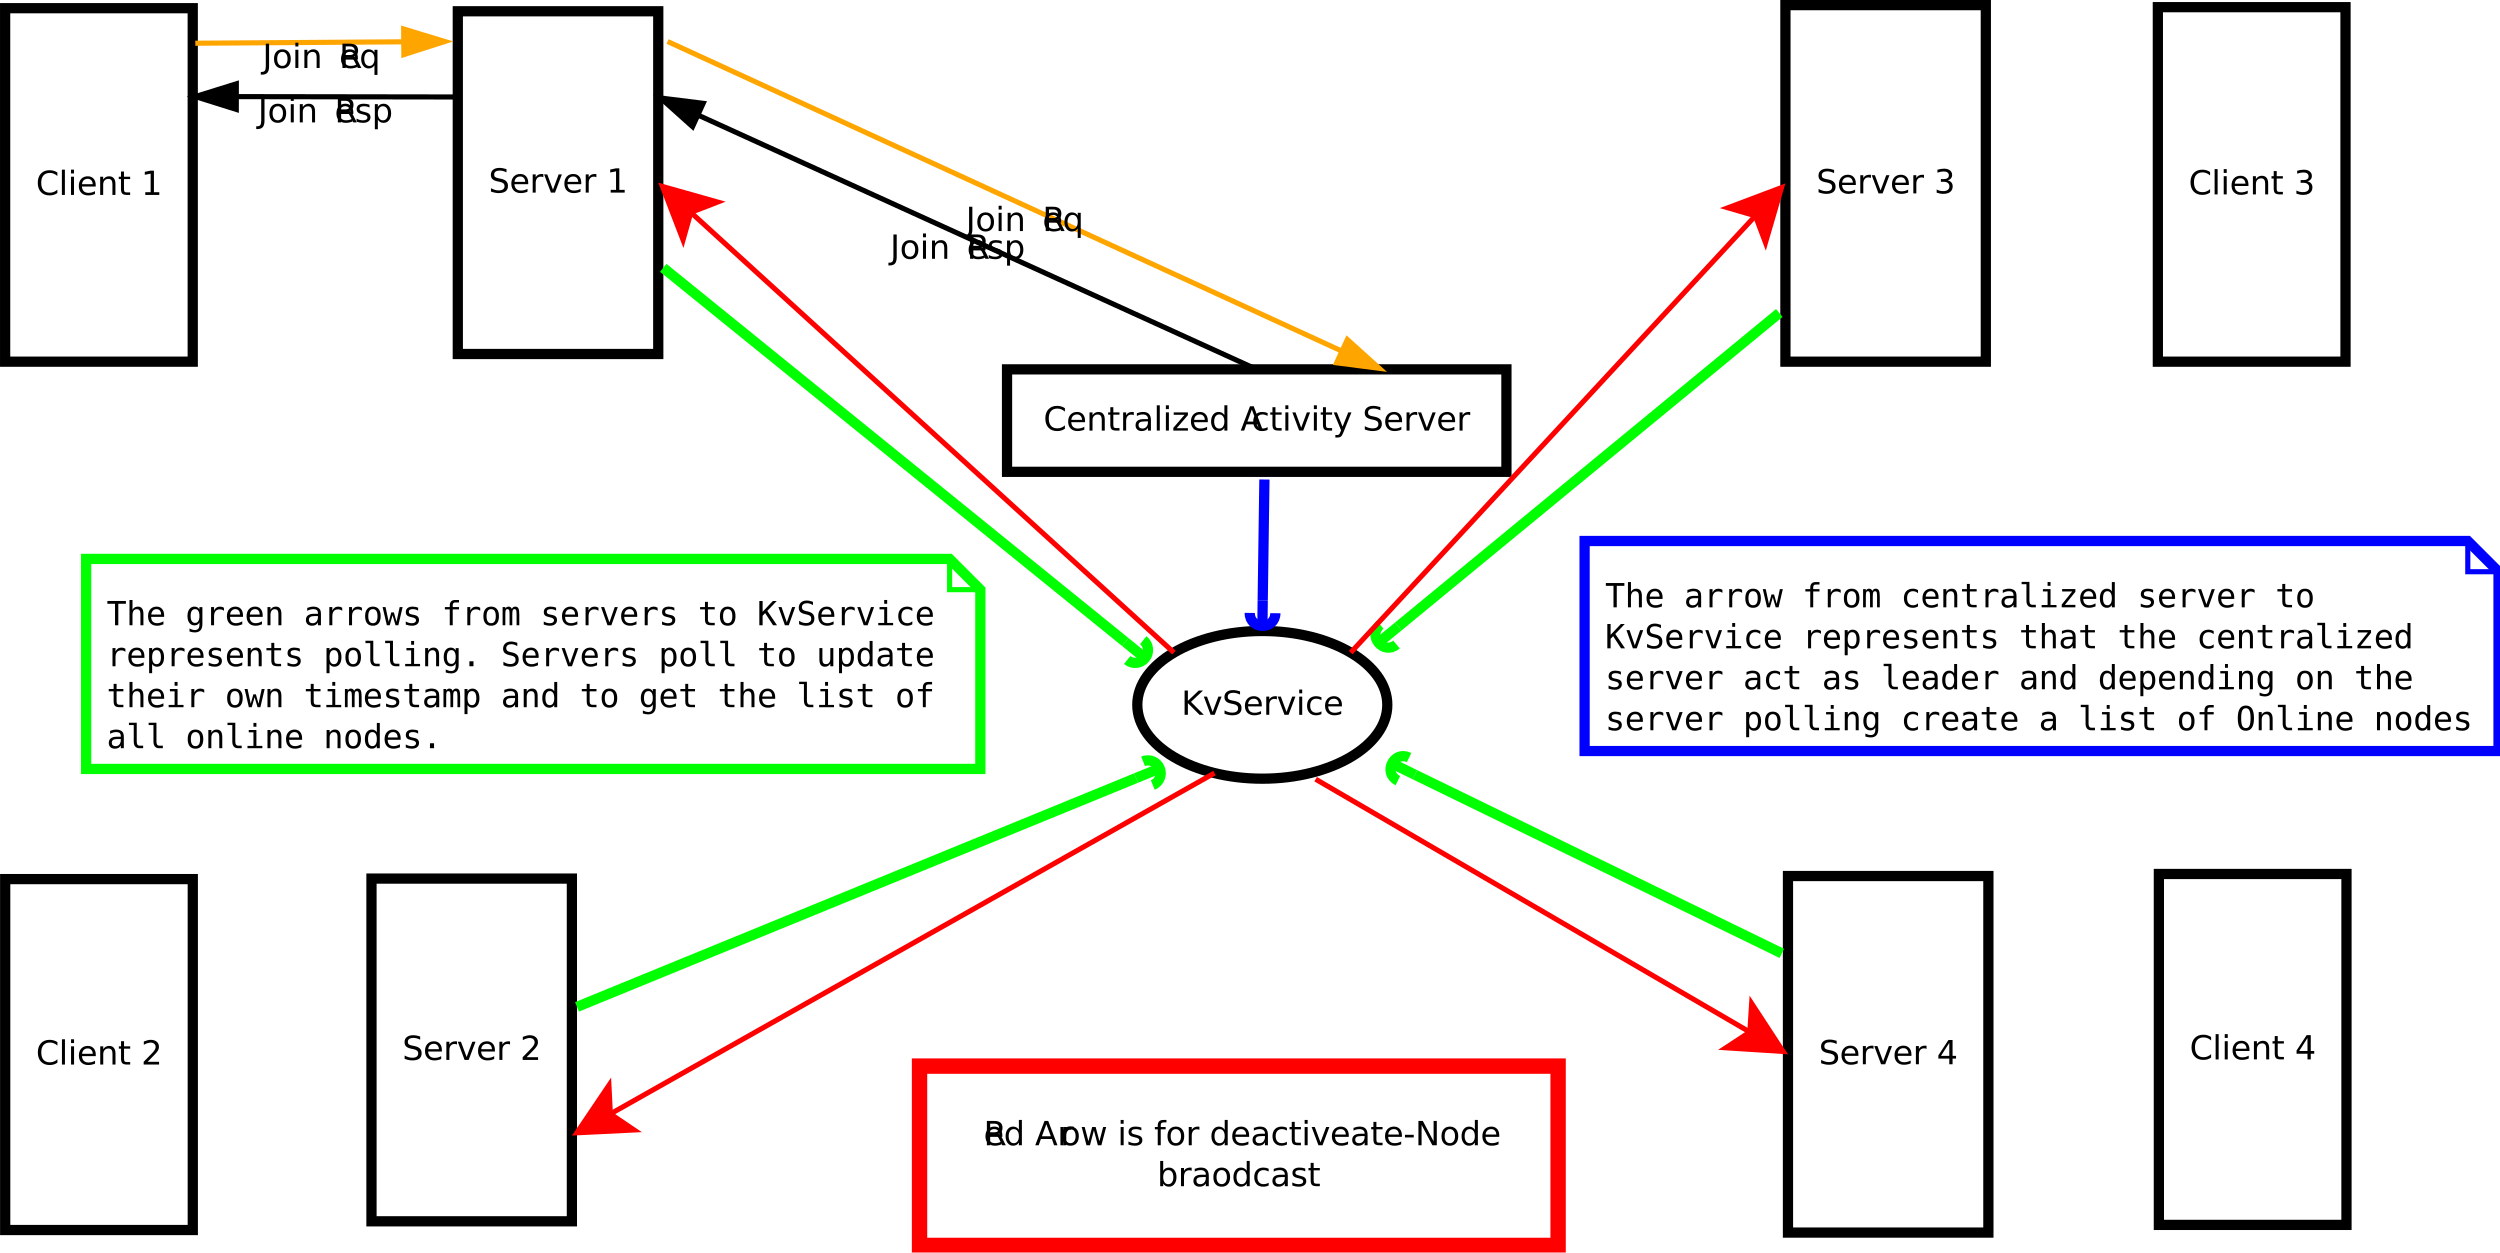 <?xml version="1.0" encoding="UTF-8"?>
<svg xmlns="http://www.w3.org/2000/svg" xmlns:xlink="http://www.w3.org/1999/xlink" width="976pt" height="489pt" viewBox="0 0 976 489" version="1.1">
<defs>
<g>
<symbol overflow="visible" id="glyph0-0">
<path style="stroke:none;" d="M 0.641 2.297 L 0.641 -9.172 L 7.141 -9.172 L 7.141 2.297 Z M 1.375 1.578 L 6.422 1.578 L 6.422 -8.438 L 1.375 -8.438 Z M 1.375 1.578 "/>
</symbol>
<symbol overflow="visible" id="glyph0-1">
<path style="stroke:none;" d="M 8.375 -8.75 L 8.375 -7.391 C 7.938 -7.797 7.473 -8.098 6.984 -8.297 C 6.504 -8.492 5.988 -8.594 5.438 -8.594 C 4.352 -8.594 3.52 -8.258 2.938 -7.594 C 2.363 -6.938 2.078 -5.984 2.078 -4.734 C 2.078 -3.484 2.363 -2.523 2.938 -1.859 C 3.52 -1.203 4.352 -0.875 5.438 -0.875 C 5.988 -0.875 6.504 -0.973 6.984 -1.172 C 7.473 -1.367 7.938 -1.664 8.375 -2.062 L 8.375 -0.734 C 7.926 -0.422 7.453 -0.188 6.953 -0.031 C 6.453 0.113 5.922 0.188 5.359 0.188 C 3.922 0.188 2.789 -0.25 1.969 -1.125 C 1.145 -2.008 0.734 -3.211 0.734 -4.734 C 0.734 -6.254 1.145 -7.453 1.969 -8.328 C 2.789 -9.211 3.922 -9.656 5.359 -9.656 C 5.922 -9.656 6.453 -9.578 6.953 -9.422 C 7.461 -9.273 7.938 -9.051 8.375 -8.75 Z M 8.375 -8.75 "/>
</symbol>
<symbol overflow="visible" id="glyph0-2">
<path style="stroke:none;" d="M 1.219 -9.875 L 2.391 -9.875 L 2.391 0 L 1.219 0 Z M 1.219 -9.875 "/>
</symbol>
<symbol overflow="visible" id="glyph0-3">
<path style="stroke:none;" d="M 1.219 -7.109 L 2.391 -7.109 L 2.391 0 L 1.219 0 Z M 1.219 -9.875 L 2.391 -9.875 L 2.391 -8.391 L 1.219 -8.391 Z M 1.219 -9.875 "/>
</symbol>
<symbol overflow="visible" id="glyph0-4">
<path style="stroke:none;" d="M 7.312 -3.844 L 7.312 -3.281 L 1.938 -3.281 C 1.988 -2.469 2.227 -1.852 2.656 -1.438 C 3.094 -1.02 3.695 -0.812 4.469 -0.812 C 4.914 -0.812 5.348 -0.863 5.766 -0.969 C 6.191 -1.082 6.613 -1.25 7.031 -1.469 L 7.031 -0.359 C 6.613 -0.18 6.18 -0.047 5.734 0.047 C 5.297 0.141 4.852 0.188 4.406 0.188 C 3.27 0.188 2.367 -0.141 1.703 -0.797 C 1.047 -1.461 0.719 -2.359 0.719 -3.484 C 0.719 -4.648 1.031 -5.57 1.656 -6.25 C 2.289 -6.938 3.141 -7.281 4.203 -7.281 C 5.16 -7.281 5.914 -6.973 6.469 -6.359 C 7.031 -5.742 7.312 -4.906 7.312 -3.844 Z M 6.141 -4.188 C 6.129 -4.82 5.945 -5.332 5.594 -5.719 C 5.25 -6.102 4.789 -6.297 4.219 -6.297 C 3.562 -6.297 3.035 -6.109 2.641 -5.734 C 2.254 -5.367 2.031 -4.852 1.969 -4.188 Z M 6.141 -4.188 "/>
</symbol>
<symbol overflow="visible" id="glyph0-5">
<path style="stroke:none;" d="M 7.141 -4.297 L 7.141 0 L 5.969 0 L 5.969 -4.25 C 5.969 -4.926 5.836 -5.43 5.578 -5.766 C 5.316 -6.098 4.922 -6.266 4.391 -6.266 C 3.766 -6.266 3.27 -6.062 2.906 -5.656 C 2.539 -5.258 2.359 -4.711 2.359 -4.016 L 2.359 0 L 1.188 0 L 1.188 -7.109 L 2.359 -7.109 L 2.359 -6 C 2.641 -6.426 2.969 -6.742 3.344 -6.953 C 3.719 -7.172 4.156 -7.281 4.656 -7.281 C 5.469 -7.281 6.082 -7.023 6.5 -6.516 C 6.926 -6.016 7.141 -5.273 7.141 -4.297 Z M 7.141 -4.297 "/>
</symbol>
<symbol overflow="visible" id="glyph0-6">
<path style="stroke:none;" d="M 2.375 -9.125 L 2.375 -7.109 L 4.781 -7.109 L 4.781 -6.203 L 2.375 -6.203 L 2.375 -2.344 C 2.375 -1.758 2.453 -1.383 2.609 -1.219 C 2.773 -1.062 3.102 -0.984 3.594 -0.984 L 4.781 -0.984 L 4.781 0 L 3.594 0 C 2.688 0 2.062 -0.164 1.719 -0.5 C 1.375 -0.844 1.203 -1.457 1.203 -2.344 L 1.203 -6.203 L 0.344 -6.203 L 0.344 -7.109 L 1.203 -7.109 L 1.203 -9.125 Z M 2.375 -9.125 "/>
</symbol>
<symbol overflow="visible" id="glyph0-7">
<path style="stroke:none;" d=""/>
</symbol>
<symbol overflow="visible" id="glyph0-8">
<path style="stroke:none;" d="M 1.609 -1.078 L 3.703 -1.078 L 3.703 -8.312 L 1.422 -7.859 L 1.422 -9.016 L 3.688 -9.484 L 4.984 -9.484 L 4.984 -1.078 L 7.078 -1.078 L 7.078 0 L 1.609 0 Z M 1.609 -1.078 "/>
</symbol>
<symbol overflow="visible" id="glyph0-9">
<path style="stroke:none;" d="M 5.344 -6.016 C 5.207 -6.086 5.062 -6.141 4.906 -6.172 C 4.758 -6.211 4.594 -6.234 4.406 -6.234 C 3.75 -6.234 3.242 -6.02 2.891 -5.594 C 2.535 -5.164 2.359 -4.551 2.359 -3.75 L 2.359 0 L 1.188 0 L 1.188 -7.109 L 2.359 -7.109 L 2.359 -6 C 2.598 -6.438 2.914 -6.758 3.312 -6.969 C 3.707 -7.176 4.188 -7.281 4.75 -7.281 C 4.832 -7.281 4.922 -7.273 5.016 -7.266 C 5.109 -7.254 5.219 -7.238 5.344 -7.219 Z M 5.344 -6.016 "/>
</symbol>
<symbol overflow="visible" id="glyph0-10">
<path style="stroke:none;" d="M 4.453 -3.578 C 3.516 -3.578 2.863 -3.469 2.5 -3.25 C 2.133 -3.031 1.953 -2.66 1.953 -2.141 C 1.953 -1.734 2.086 -1.406 2.359 -1.156 C 2.629 -0.914 3 -0.797 3.469 -0.797 C 4.113 -0.797 4.633 -1.023 5.031 -1.484 C 5.426 -1.941 5.625 -2.551 5.625 -3.312 L 5.625 -3.578 Z M 6.781 -4.062 L 6.781 0 L 5.625 0 L 5.625 -1.078 C 5.352 -0.648 5.02 -0.332 4.625 -0.125 C 4.227 0.082 3.738 0.188 3.156 0.188 C 2.426 0.188 1.848 -0.016 1.422 -0.422 C 0.992 -0.836 0.781 -1.383 0.781 -2.062 C 0.781 -2.863 1.047 -3.469 1.578 -3.875 C 2.117 -4.281 2.922 -4.484 3.984 -4.484 L 5.625 -4.484 L 5.625 -4.609 C 5.625 -5.141 5.445 -5.551 5.094 -5.844 C 4.738 -6.145 4.238 -6.297 3.594 -6.297 C 3.188 -6.297 2.789 -6.242 2.406 -6.141 C 2.02 -6.047 1.648 -5.898 1.297 -5.703 L 1.297 -6.781 C 1.723 -6.945 2.141 -7.07 2.547 -7.156 C 2.953 -7.238 3.344 -7.281 3.719 -7.281 C 4.75 -7.281 5.516 -7.016 6.016 -6.484 C 6.523 -5.953 6.781 -5.145 6.781 -4.062 Z M 6.781 -4.062 "/>
</symbol>
<symbol overflow="visible" id="glyph0-11">
<path style="stroke:none;" d="M 0.719 -7.109 L 6.266 -7.109 L 6.266 -6.047 L 1.875 -0.938 L 6.266 -0.938 L 6.266 0 L 0.562 0 L 0.562 -1.062 L 4.953 -6.172 L 0.719 -6.172 Z M 0.719 -7.109 "/>
</symbol>
<symbol overflow="visible" id="glyph0-12">
<path style="stroke:none;" d="M 5.906 -6.031 L 5.906 -9.875 L 7.078 -9.875 L 7.078 0 L 5.906 0 L 5.906 -1.062 C 5.656 -0.645 5.344 -0.332 4.969 -0.125 C 4.594 0.082 4.145 0.188 3.625 0.188 C 2.77 0.188 2.07 -0.156 1.531 -0.844 C 0.988 -1.531 0.719 -2.43 0.719 -3.547 C 0.719 -4.66 0.988 -5.562 1.531 -6.25 C 2.07 -6.938 2.77 -7.281 3.625 -7.281 C 4.145 -7.281 4.594 -7.176 4.969 -6.969 C 5.344 -6.77 5.656 -6.457 5.906 -6.031 Z M 1.922 -3.547 C 1.922 -2.691 2.098 -2.02 2.453 -1.531 C 2.805 -1.039 3.289 -0.797 3.906 -0.797 C 4.531 -0.797 5.02 -1.039 5.375 -1.531 C 5.727 -2.02 5.906 -2.691 5.906 -3.547 C 5.906 -4.41 5.727 -5.082 5.375 -5.562 C 5.02 -6.051 4.531 -6.297 3.906 -6.297 C 3.289 -6.297 2.805 -6.051 2.453 -5.562 C 2.098 -5.082 1.922 -4.41 1.922 -3.547 Z M 1.922 -3.547 "/>
</symbol>
<symbol overflow="visible" id="glyph0-13">
<path style="stroke:none;" d="M 4.438 -8.219 L 2.703 -3.5 L 6.188 -3.5 Z M 3.719 -9.484 L 5.172 -9.484 L 8.781 0 L 7.453 0 L 6.594 -2.438 L 2.312 -2.438 L 1.453 0 L 0.109 0 Z M 3.719 -9.484 "/>
</symbol>
<symbol overflow="visible" id="glyph0-14">
<path style="stroke:none;" d="M 6.344 -6.844 L 6.344 -5.75 C 6.008 -5.926 5.676 -6.062 5.344 -6.156 C 5.008 -6.25 4.676 -6.297 4.344 -6.297 C 3.582 -6.297 2.992 -6.051 2.578 -5.562 C 2.16 -5.082 1.953 -4.41 1.953 -3.547 C 1.953 -2.68 2.16 -2.008 2.578 -1.531 C 2.992 -1.051 3.582 -0.812 4.344 -0.812 C 4.676 -0.812 5.008 -0.852 5.344 -0.938 C 5.676 -1.031 6.008 -1.172 6.344 -1.359 L 6.344 -0.266 C 6.02 -0.117 5.68 -0.008 5.328 0.062 C 4.984 0.145 4.613 0.188 4.219 0.188 C 3.145 0.188 2.289 -0.145 1.656 -0.812 C 1.031 -1.488 0.719 -2.398 0.719 -3.547 C 0.719 -4.703 1.035 -5.613 1.672 -6.281 C 2.305 -6.945 3.18 -7.281 4.297 -7.281 C 4.648 -7.281 5 -7.242 5.344 -7.172 C 5.688 -7.098 6.02 -6.988 6.344 -6.844 Z M 6.344 -6.844 "/>
</symbol>
<symbol overflow="visible" id="glyph0-15">
<path style="stroke:none;" d="M 0.391 -7.109 L 1.625 -7.109 L 3.844 -1.141 L 6.062 -7.109 L 7.312 -7.109 L 4.641 0 L 3.047 0 Z M 0.391 -7.109 "/>
</symbol>
<symbol overflow="visible" id="glyph0-16">
<path style="stroke:none;" d="M 4.188 0.656 C 3.852 1.508 3.531 2.062 3.219 2.312 C 2.906 2.57 2.488 2.703 1.969 2.703 L 1.031 2.703 L 1.031 1.734 L 1.719 1.734 C 2.039 1.734 2.289 1.656 2.469 1.5 C 2.645 1.344 2.836 0.984 3.047 0.422 L 3.266 -0.109 L 0.391 -7.109 L 1.625 -7.109 L 3.844 -1.547 L 6.062 -7.109 L 7.312 -7.109 Z M 4.188 0.656 "/>
</symbol>
<symbol overflow="visible" id="glyph0-17">
<path style="stroke:none;" d="M 6.953 -9.172 L 6.953 -7.922 C 6.473 -8.148 6.016 -8.32 5.578 -8.438 C 5.148 -8.551 4.734 -8.609 4.328 -8.609 C 3.629 -8.609 3.086 -8.473 2.703 -8.203 C 2.328 -7.93 2.141 -7.547 2.141 -7.047 C 2.141 -6.629 2.266 -6.312 2.516 -6.094 C 2.773 -5.883 3.254 -5.711 3.953 -5.578 L 4.734 -5.422 C 5.68 -5.234 6.383 -4.91 6.844 -4.453 C 7.301 -3.992 7.531 -3.379 7.531 -2.609 C 7.531 -1.691 7.223 -0.992 6.609 -0.516 C 5.992 -0.047 5.086 0.188 3.891 0.188 C 3.441 0.188 2.961 0.133 2.453 0.031 C 1.953 -0.07 1.43 -0.223 0.891 -0.422 L 0.891 -1.734 C 1.41 -1.441 1.922 -1.223 2.422 -1.078 C 2.922 -0.93 3.41 -0.859 3.891 -0.859 C 4.629 -0.859 5.195 -1 5.594 -1.281 C 5.988 -1.57 6.188 -1.984 6.188 -2.516 C 6.188 -2.984 6.039 -3.348 5.75 -3.609 C 5.469 -3.867 5.004 -4.066 4.359 -4.203 L 3.578 -4.359 C 2.617 -4.547 1.926 -4.844 1.5 -5.25 C 1.07 -5.656 0.859 -6.219 0.859 -6.938 C 0.859 -7.781 1.148 -8.441 1.734 -8.922 C 2.328 -9.41 3.145 -9.656 4.188 -9.656 C 4.625 -9.656 5.07 -9.613 5.531 -9.531 C 6 -9.445 6.473 -9.328 6.953 -9.172 Z M 6.953 -9.172 "/>
</symbol>
<symbol overflow="visible" id="glyph0-18">
<path style="stroke:none;" d="M 1.281 -9.484 L 2.562 -9.484 L 2.562 -5.469 L 6.812 -9.484 L 8.469 -9.484 L 3.766 -5.062 L 8.797 0 L 7.109 0 L 2.562 -4.562 L 2.562 0 L 1.281 0 Z M 1.281 -9.484 "/>
</symbol>
<symbol overflow="visible" id="glyph0-19">
<path style="stroke:none;" d="M 2.5 -1.078 L 6.969 -1.078 L 6.969 0 L 0.953 0 L 0.953 -1.078 C 1.441 -1.578 2.102 -2.25 2.938 -3.094 C 3.781 -3.945 4.312 -4.5 4.531 -4.75 C 4.938 -5.207 5.219 -5.598 5.375 -5.922 C 5.539 -6.242 5.625 -6.555 5.625 -6.859 C 5.625 -7.367 5.445 -7.781 5.094 -8.094 C 4.75 -8.406 4.289 -8.562 3.719 -8.562 C 3.312 -8.562 2.883 -8.492 2.438 -8.359 C 2 -8.223 1.523 -8.008 1.016 -7.719 L 1.016 -9.016 C 1.535 -9.223 2.02 -9.379 2.469 -9.484 C 2.914 -9.598 3.32 -9.656 3.688 -9.656 C 4.676 -9.656 5.461 -9.406 6.047 -8.906 C 6.629 -8.414 6.922 -7.758 6.922 -6.938 C 6.922 -6.551 6.848 -6.18 6.703 -5.828 C 6.555 -5.484 6.289 -5.078 5.906 -4.609 C 5.801 -4.484 5.461 -4.125 4.891 -3.531 C 4.328 -2.945 3.531 -2.129 2.5 -1.078 Z M 2.5 -1.078 "/>
</symbol>
<symbol overflow="visible" id="glyph0-20">
<path style="stroke:none;" d="M 5.281 -5.109 C 5.895 -4.973 6.375 -4.695 6.719 -4.281 C 7.062 -3.875 7.234 -3.363 7.234 -2.75 C 7.234 -1.82 6.91 -1.098 6.266 -0.578 C 5.617 -0.066 4.703 0.188 3.516 0.188 C 3.117 0.188 2.707 0.145 2.281 0.062 C 1.863 -0.008 1.43 -0.125 0.984 -0.281 L 0.984 -1.531 C 1.348 -1.32 1.738 -1.16 2.156 -1.047 C 2.582 -0.941 3.023 -0.891 3.484 -0.891 C 4.285 -0.891 4.895 -1.047 5.312 -1.359 C 5.738 -1.68 5.953 -2.145 5.953 -2.75 C 5.953 -3.312 5.754 -3.75 5.359 -4.062 C 4.973 -4.375 4.43 -4.531 3.734 -4.531 L 2.625 -4.531 L 2.625 -5.594 L 3.781 -5.594 C 4.414 -5.594 4.898 -5.719 5.234 -5.969 C 5.566 -6.219 5.734 -6.582 5.734 -7.062 C 5.734 -7.539 5.562 -7.91 5.219 -8.172 C 4.875 -8.43 4.379 -8.562 3.734 -8.562 C 3.379 -8.562 3 -8.523 2.594 -8.453 C 2.195 -8.379 1.758 -8.258 1.281 -8.094 L 1.281 -9.25 C 1.758 -9.383 2.211 -9.484 2.641 -9.547 C 3.066 -9.617 3.469 -9.656 3.844 -9.656 C 4.82 -9.656 5.594 -9.43 6.156 -8.984 C 6.727 -8.547 7.016 -7.945 7.016 -7.188 C 7.016 -6.664 6.863 -6.223 6.562 -5.859 C 6.258 -5.492 5.832 -5.242 5.281 -5.109 Z M 5.281 -5.109 "/>
</symbol>
<symbol overflow="visible" id="glyph0-21">
<path style="stroke:none;" d="M 4.906 -8.359 L 1.672 -3.297 L 4.906 -3.297 Z M 4.578 -9.484 L 6.188 -9.484 L 6.188 -3.297 L 7.547 -3.297 L 7.547 -2.234 L 6.188 -2.234 L 6.188 0 L 4.906 0 L 4.906 -2.234 L 0.641 -2.234 L 0.641 -3.469 Z M 4.578 -9.484 "/>
</symbol>
<symbol overflow="visible" id="glyph0-22">
<path style="stroke:none;" d="M 1.281 -9.484 L 2.562 -9.484 L 2.562 -0.656 C 2.562 0.477 2.344 1.305 1.906 1.828 C 1.469 2.348 0.77 2.609 -0.188 2.609 L -0.672 2.609 L -0.672 1.531 L -0.266 1.531 C 0.297 1.531 0.691 1.367 0.922 1.047 C 1.16 0.734 1.281 0.164 1.281 -0.656 Z M 1.281 -9.484 "/>
</symbol>
<symbol overflow="visible" id="glyph0-23">
<path style="stroke:none;" d="M 3.984 -6.297 C 3.359 -6.297 2.863 -6.051 2.5 -5.562 C 2.133 -5.07 1.953 -4.398 1.953 -3.547 C 1.953 -2.691 2.129 -2.02 2.484 -1.531 C 2.848 -1.051 3.348 -0.812 3.984 -0.812 C 4.598 -0.812 5.086 -1.055 5.453 -1.547 C 5.816 -2.035 6 -2.703 6 -3.547 C 6 -4.391 5.816 -5.055 5.453 -5.547 C 5.086 -6.047 4.598 -6.297 3.984 -6.297 Z M 3.984 -7.281 C 4.992 -7.281 5.789 -6.945 6.375 -6.281 C 6.957 -5.625 7.25 -4.711 7.25 -3.547 C 7.25 -2.379 6.957 -1.461 6.375 -0.797 C 5.789 -0.141 4.992 0.188 3.984 0.188 C 2.961 0.188 2.16 -0.141 1.578 -0.797 C 1.004 -1.461 0.719 -2.379 0.719 -3.547 C 0.719 -4.711 1.004 -5.625 1.578 -6.281 C 2.16 -6.945 2.961 -7.281 3.984 -7.281 Z M 3.984 -7.281 "/>
</symbol>
<symbol overflow="visible" id="glyph0-24">
<path style="stroke:none;" d="M 5.766 -4.438 C 6.047 -4.344 6.316 -4.145 6.578 -3.844 C 6.836 -3.539 7.098 -3.125 7.359 -2.594 L 8.656 0 L 7.281 0 L 6.062 -2.438 C 5.75 -3.07 5.445 -3.488 5.156 -3.688 C 4.863 -3.895 4.461 -4 3.953 -4 L 2.562 -4 L 2.562 0 L 1.281 0 L 1.281 -9.484 L 4.172 -9.484 C 5.254 -9.484 6.062 -9.254 6.594 -8.797 C 7.125 -8.348 7.391 -7.664 7.391 -6.75 C 7.391 -6.156 7.25 -5.66 6.969 -5.266 C 6.695 -4.867 6.297 -4.594 5.766 -4.438 Z M 2.562 -8.422 L 2.562 -5.062 L 4.172 -5.062 C 4.785 -5.062 5.25 -5.203 5.562 -5.484 C 5.883 -5.773 6.047 -6.195 6.047 -6.75 C 6.047 -7.301 5.883 -7.719 5.562 -8 C 5.25 -8.281 4.785 -8.422 4.172 -8.422 Z M 2.562 -8.422 "/>
</symbol>
<symbol overflow="visible" id="glyph0-25">
<path style="stroke:none;" d="M 1.922 -3.547 C 1.922 -2.691 2.098 -2.02 2.453 -1.531 C 2.805 -1.039 3.289 -0.797 3.906 -0.797 C 4.531 -0.797 5.02 -1.039 5.375 -1.531 C 5.727 -2.02 5.906 -2.691 5.906 -3.547 C 5.906 -4.41 5.727 -5.082 5.375 -5.562 C 5.02 -6.051 4.531 -6.297 3.906 -6.297 C 3.289 -6.297 2.805 -6.051 2.453 -5.562 C 2.098 -5.082 1.922 -4.41 1.922 -3.547 Z M 5.906 -1.062 C 5.656 -0.645 5.344 -0.332 4.969 -0.125 C 4.594 0.082 4.145 0.188 3.625 0.188 C 2.77 0.188 2.07 -0.156 1.531 -0.844 C 0.988 -1.531 0.719 -2.43 0.719 -3.547 C 0.719 -4.66 0.988 -5.562 1.531 -6.25 C 2.07 -6.938 2.77 -7.281 3.625 -7.281 C 4.145 -7.281 4.594 -7.176 4.969 -6.969 C 5.344 -6.77 5.656 -6.457 5.906 -6.031 L 5.906 -7.109 L 7.078 -7.109 L 7.078 2.703 L 5.906 2.703 Z M 5.906 -1.062 "/>
</symbol>
<symbol overflow="visible" id="glyph0-26">
<path style="stroke:none;" d="M 5.75 -6.906 L 5.75 -5.797 C 5.426 -5.961 5.086 -6.086 4.734 -6.172 C 4.379 -6.254 4.008 -6.297 3.625 -6.297 C 3.039 -6.297 2.602 -6.207 2.312 -6.031 C 2.031 -5.852 1.891 -5.586 1.891 -5.234 C 1.891 -4.961 1.988 -4.75 2.188 -4.594 C 2.395 -4.445 2.816 -4.301 3.453 -4.156 L 3.844 -4.062 C 4.676 -3.883 5.266 -3.633 5.609 -3.312 C 5.961 -2.988 6.141 -2.539 6.141 -1.969 C 6.141 -1.301 5.879 -0.773 5.359 -0.391 C 4.836 -0.004 4.117 0.188 3.203 0.188 C 2.816 0.188 2.414 0.148 2 0.078 C 1.594 0.004 1.16 -0.109 0.703 -0.266 L 0.703 -1.469 C 1.141 -1.238 1.566 -1.066 1.984 -0.953 C 2.398 -0.848 2.812 -0.797 3.219 -0.797 C 3.77 -0.797 4.191 -0.891 4.484 -1.078 C 4.785 -1.266 4.938 -1.531 4.938 -1.875 C 4.938 -2.188 4.828 -2.426 4.609 -2.594 C 4.398 -2.77 3.938 -2.938 3.219 -3.094 L 2.812 -3.188 C 2.082 -3.344 1.555 -3.578 1.234 -3.891 C 0.91 -4.203 0.75 -4.633 0.75 -5.188 C 0.75 -5.852 0.984 -6.367 1.453 -6.734 C 1.93 -7.098 2.609 -7.281 3.484 -7.281 C 3.91 -7.281 4.316 -7.25 4.703 -7.188 C 5.086 -7.125 5.438 -7.031 5.75 -6.906 Z M 5.75 -6.906 "/>
</symbol>
<symbol overflow="visible" id="glyph0-27">
<path style="stroke:none;" d="M 2.359 -1.062 L 2.359 2.703 L 1.188 2.703 L 1.188 -7.109 L 2.359 -7.109 L 2.359 -6.031 C 2.598 -6.457 2.906 -6.77 3.281 -6.969 C 3.656 -7.176 4.102 -7.281 4.625 -7.281 C 5.488 -7.281 6.191 -6.938 6.734 -6.25 C 7.273 -5.562 7.547 -4.66 7.547 -3.547 C 7.547 -2.43 7.273 -1.531 6.734 -0.844 C 6.191 -0.156 5.488 0.188 4.625 0.188 C 4.102 0.188 3.656 0.082 3.281 -0.125 C 2.906 -0.332 2.598 -0.645 2.359 -1.062 Z M 6.328 -3.547 C 6.328 -4.41 6.148 -5.082 5.797 -5.562 C 5.441 -6.051 4.957 -6.297 4.344 -6.297 C 3.727 -6.297 3.242 -6.051 2.891 -5.562 C 2.535 -5.082 2.359 -4.41 2.359 -3.547 C 2.359 -2.691 2.535 -2.02 2.891 -1.531 C 3.242 -1.039 3.727 -0.797 4.344 -0.797 C 4.957 -0.797 5.441 -1.039 5.797 -1.531 C 6.148 -2.02 6.328 -2.691 6.328 -3.547 Z M 6.328 -3.547 "/>
</symbol>
<symbol overflow="visible" id="glyph0-28">
<path style="stroke:none;" d="M 0.547 -7.109 L 1.719 -7.109 L 3.172 -1.562 L 4.625 -7.109 L 6 -7.109 L 7.469 -1.562 L 8.922 -7.109 L 10.094 -7.109 L 8.234 0 L 6.844 0 L 5.312 -5.828 L 3.781 0 L 2.406 0 Z M 0.547 -7.109 "/>
</symbol>
<symbol overflow="visible" id="glyph0-29">
<path style="stroke:none;" d="M 4.828 -9.875 L 4.828 -8.906 L 3.703 -8.906 C 3.285 -8.906 2.992 -8.816 2.828 -8.641 C 2.672 -8.473 2.594 -8.172 2.594 -7.734 L 2.594 -7.109 L 4.516 -7.109 L 4.516 -6.203 L 2.594 -6.203 L 2.594 0 L 1.422 0 L 1.422 -6.203 L 0.297 -6.203 L 0.297 -7.109 L 1.422 -7.109 L 1.422 -7.609 C 1.422 -8.398 1.602 -8.973 1.969 -9.328 C 2.332 -9.691 2.914 -9.875 3.719 -9.875 Z M 4.828 -9.875 "/>
</symbol>
<symbol overflow="visible" id="glyph0-30">
<path style="stroke:none;" d="M 0.641 -4.078 L 4.062 -4.078 L 4.062 -3.047 L 0.641 -3.047 Z M 0.641 -4.078 "/>
</symbol>
<symbol overflow="visible" id="glyph0-31">
<path style="stroke:none;" d="M 1.281 -9.484 L 3 -9.484 L 7.203 -1.547 L 7.203 -9.484 L 8.453 -9.484 L 8.453 0 L 6.719 0 L 2.516 -7.922 L 2.516 0 L 1.281 0 Z M 1.281 -9.484 "/>
</symbol>
<symbol overflow="visible" id="glyph0-32">
<path style="stroke:none;" d="M 6.328 -3.547 C 6.328 -4.41 6.148 -5.082 5.797 -5.562 C 5.441 -6.051 4.957 -6.297 4.344 -6.297 C 3.727 -6.297 3.242 -6.051 2.891 -5.562 C 2.535 -5.082 2.359 -4.41 2.359 -3.547 C 2.359 -2.691 2.535 -2.02 2.891 -1.531 C 3.242 -1.039 3.727 -0.797 4.344 -0.797 C 4.957 -0.797 5.441 -1.039 5.797 -1.531 C 6.148 -2.02 6.328 -2.691 6.328 -3.547 Z M 2.359 -6.031 C 2.598 -6.457 2.906 -6.77 3.281 -6.969 C 3.656 -7.176 4.102 -7.281 4.625 -7.281 C 5.488 -7.281 6.191 -6.938 6.734 -6.25 C 7.273 -5.562 7.547 -4.66 7.547 -3.547 C 7.547 -2.43 7.273 -1.531 6.734 -0.844 C 6.191 -0.156 5.488 0.188 4.625 0.188 C 4.102 0.188 3.656 0.082 3.281 -0.125 C 2.906 -0.332 2.598 -0.645 2.359 -1.062 L 2.359 0 L 1.188 0 L 1.188 -9.875 L 2.359 -9.875 Z M 2.359 -6.031 "/>
</symbol>
<symbol overflow="visible" id="glyph1-0">
<path style="stroke:none;" d="M 0.656 2.297 L 0.656 -9.172 L 7.156 -9.172 L 7.156 2.297 Z M 1.391 1.578 L 6.438 1.578 L 6.438 -8.438 L 1.391 -8.438 Z M 1.391 1.578 "/>
</symbol>
<symbol overflow="visible" id="glyph1-1">
<path style="stroke:none;" d="M 0.297 -9.484 L 7.531 -9.484 L 7.531 -8.391 L 4.562 -8.391 L 4.562 0 L 3.281 0 L 3.281 -8.391 L 0.297 -8.391 Z M 0.297 -9.484 "/>
</symbol>
<symbol overflow="visible" id="glyph1-2">
<path style="stroke:none;" d="M 6.672 -4.406 L 6.672 0 L 5.5 0 L 5.5 -4.406 C 5.5 -5.039 5.383 -5.508 5.156 -5.812 C 4.938 -6.113 4.586 -6.266 4.109 -6.266 C 3.555 -6.266 3.133 -6.07 2.844 -5.688 C 2.551 -5.301 2.406 -4.742 2.406 -4.016 L 2.406 0 L 1.234 0 L 1.234 -9.875 L 2.406 -9.875 L 2.406 -6.047 C 2.613 -6.453 2.895 -6.758 3.25 -6.969 C 3.602 -7.176 4.023 -7.281 4.516 -7.281 C 5.234 -7.281 5.77 -7.039 6.125 -6.562 C 6.488 -6.094 6.672 -5.375 6.672 -4.406 Z M 6.672 -4.406 "/>
</symbol>
<symbol overflow="visible" id="glyph1-3">
<path style="stroke:none;" d="M 7.062 -3.844 L 7.062 -3.281 L 2 -3.281 L 2 -3.234 C 2 -2.461 2.203 -1.863 2.609 -1.438 C 3.016 -1.02 3.582 -0.812 4.312 -0.812 C 4.688 -0.812 5.078 -0.867 5.484 -0.984 C 5.891 -1.098 6.32 -1.281 6.781 -1.531 L 6.781 -0.359 C 6.344 -0.18 5.914 -0.047 5.5 0.047 C 5.082 0.141 4.68 0.188 4.297 0.188 C 3.191 0.188 2.328 -0.141 1.703 -0.797 C 1.086 -1.461 0.781 -2.379 0.781 -3.547 C 0.781 -4.68 1.082 -5.586 1.688 -6.266 C 2.301 -6.941 3.113 -7.281 4.125 -7.281 C 5.031 -7.281 5.742 -6.973 6.266 -6.359 C 6.797 -5.742 7.062 -4.906 7.062 -3.844 Z M 5.891 -4.188 C 5.867 -4.875 5.703 -5.395 5.391 -5.75 C 5.086 -6.113 4.648 -6.297 4.078 -6.297 C 3.516 -6.297 3.051 -6.109 2.688 -5.734 C 2.32 -5.359 2.109 -4.844 2.047 -4.188 Z M 5.891 -4.188 "/>
</symbol>
<symbol overflow="visible" id="glyph1-4">
<path style="stroke:none;" d=""/>
</symbol>
<symbol overflow="visible" id="glyph1-5">
<path style="stroke:none;" d="M 4.453 -3.578 L 4.062 -3.578 C 3.383 -3.578 2.875 -3.457 2.531 -3.219 C 2.188 -2.977 2.016 -2.617 2.016 -2.141 C 2.016 -1.711 2.141 -1.379 2.391 -1.141 C 2.648 -0.91 3.008 -0.797 3.469 -0.797 C 4.113 -0.797 4.617 -1.02 4.984 -1.469 C 5.359 -1.914 5.547 -2.531 5.547 -3.312 L 5.547 -3.578 Z M 6.719 -4.062 L 6.719 0 L 5.547 0 L 5.547 -1.047 C 5.297 -0.629 4.977 -0.316 4.594 -0.109 C 4.219 0.086 3.758 0.188 3.219 0.188 C 2.5 0.188 1.922 -0.016 1.484 -0.422 C 1.055 -0.836 0.844 -1.383 0.844 -2.062 C 0.844 -2.852 1.109 -3.453 1.641 -3.859 C 2.172 -4.273 2.953 -4.484 3.984 -4.484 L 5.547 -4.484 L 5.547 -4.672 C 5.547 -5.234 5.398 -5.645 5.109 -5.906 C 4.828 -6.164 4.379 -6.297 3.766 -6.297 C 3.359 -6.297 2.953 -6.238 2.547 -6.125 C 2.141 -6.008 1.742 -5.844 1.359 -5.625 L 1.359 -6.781 C 1.797 -6.945 2.211 -7.07 2.609 -7.156 C 3.004 -7.238 3.391 -7.281 3.766 -7.281 C 4.348 -7.281 4.848 -7.191 5.266 -7.016 C 5.68 -6.848 6.02 -6.586 6.281 -6.234 C 6.438 -6.023 6.547 -5.766 6.609 -5.453 C 6.68 -5.141 6.719 -4.676 6.719 -4.062 Z M 6.719 -4.062 "/>
</symbol>
<symbol overflow="visible" id="glyph1-6">
<path style="stroke:none;" d="M 7.328 -5.641 C 7.078 -5.836 6.82 -5.977 6.562 -6.062 C 6.312 -6.156 6.031 -6.203 5.719 -6.203 C 4.988 -6.203 4.43 -5.973 4.047 -5.516 C 3.66 -5.055 3.469 -4.395 3.469 -3.531 L 3.469 0 L 2.297 0 L 2.297 -7.109 L 3.469 -7.109 L 3.469 -5.719 C 3.664 -6.219 3.969 -6.602 4.375 -6.875 C 4.781 -7.145 5.258 -7.281 5.812 -7.281 C 6.094 -7.281 6.359 -7.242 6.609 -7.172 C 6.859 -7.098 7.098 -6.988 7.328 -6.844 Z M 7.328 -5.641 "/>
</symbol>
<symbol overflow="visible" id="glyph1-7">
<path style="stroke:none;" d="M 3.906 -6.297 C 3.312 -6.297 2.863 -6.062 2.562 -5.594 C 2.258 -5.133 2.109 -4.453 2.109 -3.547 C 2.109 -2.648 2.258 -1.969 2.562 -1.5 C 2.863 -1.039 3.312 -0.812 3.906 -0.812 C 4.508 -0.812 4.961 -1.039 5.266 -1.5 C 5.566 -1.969 5.719 -2.648 5.719 -3.547 C 5.719 -4.453 5.566 -5.133 5.266 -5.594 C 4.961 -6.062 4.508 -6.297 3.906 -6.297 Z M 3.906 -7.281 C 4.895 -7.281 5.648 -6.957 6.172 -6.312 C 6.691 -5.676 6.953 -4.754 6.953 -3.547 C 6.953 -2.336 6.691 -1.41 6.172 -0.766 C 5.648 -0.129 4.895 0.188 3.906 0.188 C 2.926 0.188 2.176 -0.129 1.656 -0.766 C 1.133 -1.41 0.875 -2.336 0.875 -3.547 C 0.875 -4.754 1.133 -5.676 1.656 -6.312 C 2.176 -6.957 2.926 -7.281 3.906 -7.281 Z M 3.906 -7.281 "/>
</symbol>
<symbol overflow="visible" id="glyph1-8">
<path style="stroke:none;" d="M 0 -7.109 L 1.156 -7.109 L 2.391 -1.359 L 3.406 -5.031 L 4.406 -5.031 L 5.438 -1.359 L 6.672 -7.109 L 7.828 -7.109 L 6.156 0 L 5.047 0 L 3.906 -3.891 L 2.781 0 L 1.656 0 Z M 0 -7.109 "/>
</symbol>
<symbol overflow="visible" id="glyph1-9">
<path style="stroke:none;" d="M 6.75 -9.875 L 6.75 -8.906 L 5.422 -8.906 C 5.004 -8.906 4.711 -8.816 4.547 -8.641 C 4.379 -8.473 4.297 -8.172 4.297 -7.734 L 4.297 -7.109 L 6.75 -7.109 L 6.75 -6.203 L 4.297 -6.203 L 4.297 0 L 3.141 0 L 3.141 -6.203 L 1.234 -6.203 L 1.234 -7.109 L 3.141 -7.109 L 3.141 -7.609 C 3.141 -8.379 3.316 -8.945 3.672 -9.312 C 4.023 -9.688 4.582 -9.875 5.344 -9.875 Z M 6.75 -9.875 "/>
</symbol>
<symbol overflow="visible" id="glyph1-10">
<path style="stroke:none;" d="M 4.297 -6.391 C 4.43 -6.691 4.609 -6.914 4.828 -7.062 C 5.055 -7.207 5.328 -7.281 5.641 -7.281 C 6.211 -7.281 6.613 -7.055 6.844 -6.609 C 7.082 -6.172 7.203 -5.344 7.203 -4.125 L 7.203 0 L 6.141 0 L 6.141 -4.062 C 6.141 -5.07 6.082 -5.695 5.969 -5.938 C 5.852 -6.176 5.648 -6.297 5.359 -6.297 C 5.016 -6.297 4.781 -6.164 4.656 -5.906 C 4.531 -5.645 4.469 -5.031 4.469 -4.062 L 4.469 0 L 3.406 0 L 3.406 -4.062 C 3.406 -5.082 3.344 -5.707 3.219 -5.938 C 3.102 -6.176 2.891 -6.297 2.578 -6.297 C 2.266 -6.297 2.047 -6.164 1.922 -5.906 C 1.805 -5.645 1.75 -5.031 1.75 -4.062 L 1.75 0 L 0.688 0 L 0.688 -7.109 L 1.75 -7.109 L 1.75 -6.5 C 1.895 -6.75 2.07 -6.941 2.281 -7.078 C 2.488 -7.211 2.723 -7.281 2.984 -7.281 C 3.305 -7.281 3.57 -7.207 3.781 -7.062 C 4 -6.914 4.172 -6.691 4.297 -6.391 Z M 4.297 -6.391 "/>
</symbol>
<symbol overflow="visible" id="glyph1-11">
<path style="stroke:none;" d="M 6.734 -0.359 C 6.422 -0.18 6.098 -0.047 5.766 0.047 C 5.43 0.141 5.094 0.188 4.75 0.188 C 3.645 0.188 2.781 -0.141 2.156 -0.797 C 1.539 -1.461 1.234 -2.379 1.234 -3.547 C 1.234 -4.711 1.539 -5.625 2.156 -6.281 C 2.781 -6.945 3.645 -7.281 4.75 -7.281 C 5.094 -7.281 5.426 -7.234 5.75 -7.141 C 6.07 -7.055 6.398 -6.922 6.734 -6.734 L 6.734 -5.516 C 6.422 -5.785 6.109 -5.984 5.797 -6.109 C 5.492 -6.234 5.145 -6.297 4.75 -6.297 C 4.02 -6.297 3.457 -6.055 3.062 -5.578 C 2.664 -5.109 2.469 -4.43 2.469 -3.547 C 2.469 -2.672 2.664 -1.992 3.062 -1.516 C 3.457 -1.047 4.02 -0.812 4.75 -0.812 C 5.156 -0.812 5.52 -0.875 5.844 -1 C 6.164 -1.125 6.461 -1.316 6.734 -1.578 Z M 6.734 -0.359 "/>
</symbol>
<symbol overflow="visible" id="glyph1-12">
<path style="stroke:none;" d="M 6.672 -4.406 L 6.672 0 L 5.5 0 L 5.5 -4.406 C 5.5 -5.039 5.383 -5.508 5.156 -5.812 C 4.938 -6.113 4.586 -6.266 4.109 -6.266 C 3.555 -6.266 3.133 -6.07 2.844 -5.688 C 2.551 -5.301 2.406 -4.742 2.406 -4.016 L 2.406 0 L 1.234 0 L 1.234 -7.109 L 2.406 -7.109 L 2.406 -6.047 C 2.613 -6.453 2.895 -6.758 3.25 -6.969 C 3.602 -7.176 4.023 -7.281 4.516 -7.281 C 5.234 -7.281 5.77 -7.039 6.125 -6.562 C 6.488 -6.094 6.672 -5.375 6.672 -4.406 Z M 6.672 -4.406 "/>
</symbol>
<symbol overflow="visible" id="glyph1-13">
<path style="stroke:none;" d="M 3.891 -9.125 L 3.891 -7.109 L 6.547 -7.109 L 6.547 -6.203 L 3.891 -6.203 L 3.891 -2.344 C 3.891 -1.82 3.988 -1.457 4.188 -1.25 C 4.395 -1.039 4.742 -0.938 5.234 -0.938 L 6.547 -0.938 L 6.547 0 L 5.125 0 C 4.25 0 3.629 -0.172 3.266 -0.516 C 2.91 -0.867 2.734 -1.477 2.734 -2.344 L 2.734 -6.203 L 0.828 -6.203 L 0.828 -7.109 L 2.734 -7.109 L 2.734 -9.125 Z M 3.891 -9.125 "/>
</symbol>
<symbol overflow="visible" id="glyph1-14">
<path style="stroke:none;" d="M 4.062 -2.578 C 4.062 -2.055 4.156 -1.66 4.344 -1.391 C 4.539 -1.117 4.828 -0.984 5.203 -0.984 L 6.562 -0.984 L 6.562 0 L 5.078 0 C 4.379 0 3.836 -0.223 3.453 -0.672 C 3.078 -1.117 2.891 -1.754 2.891 -2.578 L 2.891 -9.031 L 1.016 -9.031 L 1.016 -9.953 L 4.062 -9.953 Z M 4.062 -2.578 "/>
</symbol>
<symbol overflow="visible" id="glyph1-15">
<path style="stroke:none;" d="M 1.625 -7.109 L 4.609 -7.109 L 4.609 -0.906 L 6.938 -0.906 L 6.938 0 L 1.125 0 L 1.125 -0.906 L 3.453 -0.906 L 3.453 -6.203 L 1.625 -6.203 Z M 3.453 -9.875 L 4.609 -9.875 L 4.609 -8.391 L 3.453 -8.391 Z M 3.453 -9.875 "/>
</symbol>
<symbol overflow="visible" id="glyph1-16">
<path style="stroke:none;" d="M 1.438 -7.125 L 6.609 -7.125 L 6.609 -6.062 L 2.516 -0.953 L 6.609 -0.953 L 6.609 0 L 1.281 0 L 1.281 -1.078 L 5.375 -6.188 L 1.438 -6.188 Z M 1.438 -7.125 "/>
</symbol>
<symbol overflow="visible" id="glyph1-17">
<path style="stroke:none;" d="M 5.453 -6.203 L 5.453 -9.875 L 6.609 -9.875 L 6.609 0 L 5.453 0 L 5.453 -0.891 C 5.254 -0.547 4.992 -0.281 4.672 -0.094 C 4.348 0.094 3.973 0.188 3.547 0.188 C 2.691 0.188 2.016 -0.145 1.516 -0.812 C 1.023 -1.477 0.781 -2.398 0.781 -3.578 C 0.781 -4.734 1.023 -5.641 1.516 -6.297 C 2.016 -6.953 2.691 -7.281 3.547 -7.281 C 3.973 -7.281 4.348 -7.188 4.672 -7 C 5.004 -6.82 5.266 -6.555 5.453 -6.203 Z M 2.016 -3.547 C 2.016 -2.641 2.156 -1.957 2.438 -1.5 C 2.727 -1.039 3.156 -0.812 3.719 -0.812 C 4.281 -0.812 4.707 -1.039 5 -1.5 C 5.301 -1.969 5.453 -2.648 5.453 -3.547 C 5.453 -4.453 5.301 -5.133 5 -5.594 C 4.707 -6.062 4.281 -6.297 3.719 -6.297 C 3.156 -6.297 2.727 -6.062 2.438 -5.594 C 2.156 -5.133 2.016 -4.453 2.016 -3.547 Z M 2.016 -3.547 "/>
</symbol>
<symbol overflow="visible" id="glyph1-18">
<path style="stroke:none;" d="M 6.172 -6.859 L 6.172 -5.719 C 5.836 -5.914 5.5 -6.062 5.156 -6.156 C 4.82 -6.25 4.477 -6.297 4.125 -6.297 C 3.602 -6.297 3.211 -6.211 2.953 -6.047 C 2.691 -5.879 2.562 -5.617 2.562 -5.266 C 2.562 -4.941 2.656 -4.703 2.844 -4.547 C 3.039 -4.391 3.523 -4.238 4.297 -4.094 L 4.781 -4 C 5.352 -3.895 5.785 -3.676 6.078 -3.344 C 6.379 -3.008 6.531 -2.582 6.531 -2.062 C 6.531 -1.352 6.281 -0.801 5.781 -0.406 C 5.289 -0.008 4.598 0.188 3.703 0.188 C 3.359 0.188 2.992 0.148 2.609 0.078 C 2.223 0.004 1.805 -0.109 1.359 -0.266 L 1.359 -1.469 C 1.785 -1.238 2.195 -1.066 2.594 -0.953 C 3 -0.848 3.379 -0.797 3.734 -0.797 C 4.242 -0.797 4.641 -0.898 4.922 -1.109 C 5.211 -1.316 5.359 -1.609 5.359 -1.984 C 5.359 -2.523 4.836 -2.898 3.797 -3.109 L 3.75 -3.125 L 3.312 -3.219 C 2.633 -3.344 2.141 -3.562 1.828 -3.875 C 1.523 -4.188 1.375 -4.609 1.375 -5.141 C 1.375 -5.828 1.602 -6.352 2.062 -6.719 C 2.531 -7.094 3.191 -7.281 4.047 -7.281 C 4.422 -7.281 4.785 -7.242 5.141 -7.172 C 5.492 -7.109 5.836 -7.004 6.172 -6.859 Z M 6.172 -6.859 "/>
</symbol>
<symbol overflow="visible" id="glyph1-19">
<path style="stroke:none;" d="M 0.641 -7.109 L 1.844 -7.109 L 3.906 -1.141 L 5.984 -7.109 L 7.188 -7.109 L 4.672 0 L 3.156 0 Z M 0.641 -7.109 "/>
</symbol>
<symbol overflow="visible" id="glyph1-20">
<path style="stroke:none;" d="M 0.875 -9.484 L 2.156 -9.484 L 2.156 -5.266 L 6.156 -9.484 L 7.672 -9.484 L 3.984 -5.609 L 7.781 0 L 6.234 0 L 3.141 -4.75 L 2.156 -3.703 L 2.156 0 L 0.875 0 Z M 0.875 -9.484 "/>
</symbol>
<symbol overflow="visible" id="glyph1-21">
<path style="stroke:none;" d="M 6.422 -9.156 L 6.422 -7.859 C 6.035 -8.109 5.645 -8.297 5.25 -8.422 C 4.863 -8.547 4.469 -8.609 4.062 -8.609 C 3.457 -8.609 2.977 -8.469 2.625 -8.188 C 2.281 -7.906 2.109 -7.523 2.109 -7.047 C 2.109 -6.629 2.223 -6.305 2.453 -6.078 C 2.68 -5.859 3.113 -5.676 3.75 -5.531 L 4.422 -5.391 C 5.305 -5.18 5.953 -4.852 6.359 -4.406 C 6.766 -3.957 6.969 -3.352 6.969 -2.594 C 6.969 -1.688 6.688 -0.992 6.125 -0.516 C 5.57 -0.047 4.758 0.188 3.688 0.188 C 3.25 0.188 2.805 0.133 2.359 0.031 C 1.91 -0.062 1.457 -0.203 1 -0.391 L 1 -1.75 C 1.488 -1.438 1.945 -1.207 2.375 -1.062 C 2.812 -0.926 3.25 -0.859 3.688 -0.859 C 4.344 -0.859 4.848 -1.004 5.203 -1.297 C 5.566 -1.586 5.75 -1.988 5.75 -2.5 C 5.75 -2.977 5.625 -3.344 5.375 -3.594 C 5.125 -3.844 4.691 -4.035 4.078 -4.172 L 3.391 -4.328 C 2.516 -4.523 1.875 -4.82 1.469 -5.219 C 1.07 -5.625 0.875 -6.164 0.875 -6.844 C 0.875 -7.695 1.16 -8.379 1.734 -8.891 C 2.305 -9.398 3.062 -9.656 4 -9.656 C 4.363 -9.656 4.742 -9.613 5.141 -9.531 C 5.547 -9.445 5.973 -9.32 6.422 -9.156 Z M 6.422 -9.156 "/>
</symbol>
<symbol overflow="visible" id="glyph1-22">
<path style="stroke:none;" d="M 2.375 -0.891 L 2.375 2.703 L 1.203 2.703 L 1.203 -7.109 L 2.375 -7.109 L 2.375 -6.203 C 2.57 -6.555 2.832 -6.82 3.156 -7 C 3.477 -7.188 3.852 -7.281 4.281 -7.281 C 5.133 -7.281 5.805 -6.945 6.297 -6.281 C 6.785 -5.613 7.031 -4.691 7.031 -3.516 C 7.031 -2.367 6.785 -1.461 6.297 -0.797 C 5.805 -0.141 5.133 0.188 4.281 0.188 C 3.844 0.188 3.461 0.094 3.141 -0.094 C 2.816 -0.281 2.562 -0.547 2.375 -0.891 Z M 5.812 -3.547 C 5.812 -4.453 5.664 -5.133 5.375 -5.594 C 5.094 -6.062 4.672 -6.297 4.109 -6.297 C 3.535 -6.297 3.102 -6.062 2.812 -5.594 C 2.52 -5.133 2.375 -4.453 2.375 -3.547 C 2.375 -2.648 2.52 -1.969 2.812 -1.5 C 3.102 -1.039 3.535 -0.812 4.109 -0.812 C 4.672 -0.812 5.094 -1.039 5.375 -1.5 C 5.664 -1.957 5.812 -2.641 5.812 -3.547 Z M 5.812 -3.547 "/>
</symbol>
<symbol overflow="visible" id="glyph1-23">
<path style="stroke:none;" d="M 5.453 -3.609 C 5.453 -4.484 5.305 -5.148 5.016 -5.609 C 4.734 -6.066 4.316 -6.297 3.766 -6.297 C 3.191 -6.297 2.754 -6.066 2.453 -5.609 C 2.16 -5.148 2.016 -4.484 2.016 -3.609 C 2.016 -2.734 2.164 -2.066 2.469 -1.609 C 2.77 -1.148 3.207 -0.922 3.781 -0.922 C 4.32 -0.922 4.734 -1.148 5.016 -1.609 C 5.305 -2.066 5.453 -2.734 5.453 -3.609 Z M 6.609 -0.453 C 6.609 0.609 6.359 1.414 5.859 1.969 C 5.359 2.52 4.617 2.797 3.641 2.797 C 3.316 2.797 2.977 2.766 2.625 2.703 C 2.27 2.641 1.922 2.551 1.578 2.438 L 1.578 1.281 C 1.992 1.477 2.367 1.625 2.703 1.719 C 3.047 1.812 3.359 1.859 3.641 1.859 C 4.266 1.859 4.723 1.688 5.016 1.344 C 5.305 1 5.453 0.457 5.453 -0.281 L 5.453 -1.125 C 5.266 -0.727 5.008 -0.43 4.688 -0.234 C 4.363 -0.047 3.973 0.047 3.516 0.047 C 2.68 0.047 2.016 -0.281 1.516 -0.938 C 1.023 -1.602 0.781 -2.492 0.781 -3.609 C 0.781 -4.723 1.023 -5.613 1.516 -6.281 C 2.016 -6.945 2.68 -7.281 3.516 -7.281 C 3.973 -7.281 4.359 -7.188 4.672 -7 C 4.984 -6.82 5.242 -6.539 5.453 -6.156 L 5.453 -7.078 L 6.609 -7.078 Z M 6.609 -0.453 "/>
</symbol>
<symbol overflow="visible" id="glyph1-24">
<path style="stroke:none;" d="M 5.75 -4.734 C 5.75 -6.117 5.602 -7.109 5.312 -7.703 C 5.031 -8.305 4.562 -8.609 3.906 -8.609 C 3.258 -8.609 2.789 -8.305 2.5 -7.703 C 2.219 -7.109 2.078 -6.117 2.078 -4.734 C 2.078 -3.336 2.219 -2.344 2.5 -1.75 C 2.789 -1.156 3.258 -0.859 3.906 -0.859 C 4.562 -0.859 5.031 -1.156 5.312 -1.75 C 5.602 -2.344 5.75 -3.336 5.75 -4.734 Z M 7.078 -4.734 C 7.078 -3.078 6.816 -1.844 6.297 -1.031 C 5.773 -0.219 4.977 0.188 3.906 0.188 C 2.832 0.188 2.035 -0.211 1.516 -1.016 C 1.004 -1.828 0.75 -3.066 0.75 -4.734 C 0.75 -6.391 1.008 -7.625 1.531 -8.438 C 2.051 -9.25 2.844 -9.656 3.906 -9.656 C 4.977 -9.656 5.773 -9.25 6.297 -8.438 C 6.816 -7.625 7.078 -6.391 7.078 -4.734 Z M 7.078 -4.734 "/>
</symbol>
<symbol overflow="visible" id="glyph1-25">
<path style="stroke:none;" d="M 3.109 -1.938 L 4.703 -1.938 L 4.703 0 L 3.109 0 Z M 3.109 -1.938 "/>
</symbol>
<symbol overflow="visible" id="glyph1-26">
<path style="stroke:none;" d="M 1.234 -2.688 L 1.234 -7.094 L 2.406 -7.094 L 2.406 -2.688 C 2.406 -2.051 2.516 -1.582 2.734 -1.281 C 2.961 -0.977 3.316 -0.828 3.797 -0.828 C 4.348 -0.828 4.77 -1.02 5.062 -1.406 C 5.352 -1.801 5.5 -2.359 5.5 -3.078 L 5.5 -7.094 L 6.672 -7.094 L 6.672 0 L 5.5 0 L 5.5 -1.062 C 5.289 -0.656 5.004 -0.344 4.641 -0.125 C 4.285 0.082 3.867 0.188 3.391 0.188 C 2.66 0.188 2.117 -0.051 1.766 -0.531 C 1.41 -1.008 1.234 -1.727 1.234 -2.688 Z M 1.234 -2.688 "/>
</symbol>
</g>
</defs>
<g id="surface85945">
<rect x="0" y="0" width="976" height="489" style="fill:rgb(100%,100%,100%);fill-opacity:1;stroke:none;"/>
<path style="fill-rule:evenodd;fill:rgb(100%,100%,100%);fill-opacity:1;stroke-width:0.2;stroke-linecap:butt;stroke-linejoin:miter;stroke:rgb(0%,0%,0%);stroke-opacity:1;stroke-miterlimit:10;" d="M 4.169 3.15 L 7.831 3.15 L 7.831 10.05 L 4.169 10.05 Z M 4.169 3.15 " transform="matrix(20,0,0,20,-81.375,-59.8)"/>
<g style="fill:rgb(0%,0%,0%);fill-opacity:1;">
  <use xlink:href="#glyph0-1" x="14.016" y="76.102"/>
  <use xlink:href="#glyph0-2" x="22.941" y="76.102"/>
  <use xlink:href="#glyph0-3" x="26.496" y="76.102"/>
  <use xlink:href="#glyph0-4" x="30.051" y="76.102"/>
  <use xlink:href="#glyph0-5" x="37.922" y="76.102"/>
  <use xlink:href="#glyph0-6" x="46.027" y="76.102"/>
  <use xlink:href="#glyph0-7" x="51.047" y="76.102"/>
  <use xlink:href="#glyph0-8" x="55.109" y="76.102"/>
</g>
<path style="fill-rule:evenodd;fill:rgb(100%,100%,100%);fill-opacity:1;stroke-width:0.2;stroke-linecap:butt;stroke-linejoin:miter;stroke:rgb(0%,0%,0%);stroke-opacity:1;stroke-miterlimit:10;" d="M 23.726 10.2 L 33.474 10.2 L 33.474 12.2 L 23.726 12.2 Z M 23.726 10.2 " transform="matrix(20,0,0,20,-81.375,-59.8)"/>
<g style="fill:rgb(0%,0%,0%);fill-opacity:1;">
  <use xlink:href="#glyph0-1" x="407.363" y="168.102"/>
  <use xlink:href="#glyph0-4" x="416.289" y="168.102"/>
  <use xlink:href="#glyph0-5" x="424.16" y="168.102"/>
  <use xlink:href="#glyph0-6" x="432.266" y="168.102"/>
  <use xlink:href="#glyph0-9" x="437.285" y="168.102"/>
  <use xlink:href="#glyph0-10" x="442.539" y="168.102"/>
  <use xlink:href="#glyph0-2" x="450.391" y="168.102"/>
  <use xlink:href="#glyph0-3" x="453.945" y="168.102"/>
  <use xlink:href="#glyph0-11" x="457.5" y="168.102"/>
  <use xlink:href="#glyph0-4" x="464.219" y="168.102"/>
  <use xlink:href="#glyph0-12" x="472.09" y="168.102"/>
  <use xlink:href="#glyph0-7" x="480.215" y="168.102"/>
  <use xlink:href="#glyph0-13" x="484.277" y="168.102"/>
  <use xlink:href="#glyph0-14" x="488.535" y="168.102"/>
  <use xlink:href="#glyph0-6" x="495.566" y="168.102"/>
  <use xlink:href="#glyph0-3" x="500.586" y="168.102"/>
  <use xlink:href="#glyph0-15" x="504.141" y="168.102"/>
  <use xlink:href="#glyph0-3" x="511.719" y="168.102"/>
  <use xlink:href="#glyph0-6" x="515.273" y="168.102"/>
  <use xlink:href="#glyph0-16" x="520.293" y="168.102"/>
  <use xlink:href="#glyph0-7" x="527.871" y="168.102"/>
  <use xlink:href="#glyph0-17" x="531.934" y="168.102"/>
  <use xlink:href="#glyph0-4" x="540.059" y="168.102"/>
  <use xlink:href="#glyph0-9" x="547.93" y="168.102"/>
  <use xlink:href="#glyph0-15" x="553.184" y="168.102"/>
  <use xlink:href="#glyph0-4" x="560.762" y="168.102"/>
  <use xlink:href="#glyph0-9" x="568.633" y="168.102"/>
</g>
<path style="fill-rule:evenodd;fill:rgb(100%,100%,100%);fill-opacity:1;stroke-width:0.2;stroke-linecap:butt;stroke-linejoin:miter;stroke:rgb(0%,0%,0%);stroke-opacity:1;stroke-miterlimit:10;" d="M 31.149 16.748 C 31.149 17.544 30.057 18.19 28.709 18.19 C 27.362 18.19 26.269 17.544 26.269 16.748 C 26.269 15.952 27.362 15.307 28.709 15.307 C 30.057 15.307 31.149 15.952 31.149 16.748 " transform="matrix(20,0,0,20,-81.375,-59.8)"/>
<g style="fill:rgb(0%,0%,0%);fill-opacity:1;">
  <use xlink:href="#glyph0-18" x="461.188" y="279.07"/>
  <use xlink:href="#glyph0-15" x="469.586" y="279.07"/>
  <use xlink:href="#glyph0-17" x="477.164" y="279.07"/>
  <use xlink:href="#glyph0-4" x="485.289" y="279.07"/>
  <use xlink:href="#glyph0-9" x="493.16" y="279.07"/>
  <use xlink:href="#glyph0-15" x="498.414" y="279.07"/>
  <use xlink:href="#glyph0-3" x="505.992" y="279.07"/>
  <use xlink:href="#glyph0-14" x="509.547" y="279.07"/>
  <use xlink:href="#glyph0-4" x="516.578" y="279.07"/>
</g>
<path style="fill-rule:evenodd;fill:rgb(100%,100%,100%);fill-opacity:1;stroke-width:0.2;stroke-linecap:butt;stroke-linejoin:miter;stroke:rgb(0%,0%,0%);stroke-opacity:1;stroke-miterlimit:10;" d="M 4.17 20.15 L 7.832 20.15 L 7.832 27 L 4.17 27 Z M 4.17 20.15 " transform="matrix(20,0,0,20,-81.375,-59.8)"/>
<g style="fill:rgb(0%,0%,0%);fill-opacity:1;">
  <use xlink:href="#glyph0-1" x="14.039" y="415.602"/>
  <use xlink:href="#glyph0-2" x="22.965" y="415.602"/>
  <use xlink:href="#glyph0-3" x="26.52" y="415.602"/>
  <use xlink:href="#glyph0-4" x="30.074" y="415.602"/>
  <use xlink:href="#glyph0-5" x="37.945" y="415.602"/>
  <use xlink:href="#glyph0-6" x="46.051" y="415.602"/>
  <use xlink:href="#glyph0-7" x="51.07" y="415.602"/>
  <use xlink:href="#glyph0-19" x="55.133" y="415.602"/>
</g>
<path style="fill-rule:evenodd;fill:rgb(100%,100%,100%);fill-opacity:1;stroke-width:0.2;stroke-linecap:butt;stroke-linejoin:miter;stroke:rgb(0%,0%,0%);stroke-opacity:1;stroke-miterlimit:10;" d="M 46.19 3.13 L 49.853 3.13 L 49.853 10.05 L 46.19 10.05 Z M 46.19 3.13 " transform="matrix(20,0,0,20,-81.375,-59.8)"/>
<g style="fill:rgb(0%,0%,0%);fill-opacity:1;">
  <use xlink:href="#glyph0-1" x="854.441" y="75.898"/>
  <use xlink:href="#glyph0-2" x="863.367" y="75.898"/>
  <use xlink:href="#glyph0-3" x="866.922" y="75.898"/>
  <use xlink:href="#glyph0-4" x="870.477" y="75.898"/>
  <use xlink:href="#glyph0-5" x="878.348" y="75.898"/>
  <use xlink:href="#glyph0-6" x="886.453" y="75.898"/>
  <use xlink:href="#glyph0-7" x="891.473" y="75.898"/>
  <use xlink:href="#glyph0-20" x="895.535" y="75.898"/>
</g>
<path style="fill-rule:evenodd;fill:rgb(100%,100%,100%);fill-opacity:1;stroke-width:0.2;stroke-linecap:butt;stroke-linejoin:miter;stroke:rgb(0%,0%,0%);stroke-opacity:1;stroke-miterlimit:10;" d="M 46.21 20.05 L 49.872 20.05 L 49.872 26.9 L 46.21 26.9 Z M 46.21 20.05 " transform="matrix(20,0,0,20,-81.375,-59.8)"/>
<g style="fill:rgb(0%,0%,0%);fill-opacity:1;">
  <use xlink:href="#glyph0-1" x="854.84" y="413.602"/>
  <use xlink:href="#glyph0-2" x="863.766" y="413.602"/>
  <use xlink:href="#glyph0-3" x="867.32" y="413.602"/>
  <use xlink:href="#glyph0-4" x="870.875" y="413.602"/>
  <use xlink:href="#glyph0-5" x="878.746" y="413.602"/>
  <use xlink:href="#glyph0-6" x="886.852" y="413.602"/>
  <use xlink:href="#glyph0-7" x="891.871" y="413.602"/>
  <use xlink:href="#glyph0-21" x="895.934" y="413.602"/>
</g>
<path style="fill-rule:evenodd;fill:rgb(100%,100%,100%);fill-opacity:1;stroke-width:0.2;stroke-linecap:butt;stroke-linejoin:miter;stroke:rgb(0%,0%,0%);stroke-opacity:1;stroke-miterlimit:10;" d="M 13.005 3.21 L 16.918 3.21 L 16.918 9.9 L 13.005 9.9 Z M 13.005 3.21 " transform="matrix(20,0,0,20,-81.375,-59.8)"/>
<g style="fill:rgb(0%,0%,0%);fill-opacity:1;">
  <use xlink:href="#glyph0-17" x="190.781" y="75.199"/>
  <use xlink:href="#glyph0-4" x="198.906" y="75.199"/>
  <use xlink:href="#glyph0-9" x="206.777" y="75.199"/>
  <use xlink:href="#glyph0-15" x="212.031" y="75.199"/>
  <use xlink:href="#glyph0-4" x="219.609" y="75.199"/>
  <use xlink:href="#glyph0-9" x="227.48" y="75.199"/>
  <use xlink:href="#glyph0-7" x="232.734" y="75.199"/>
  <use xlink:href="#glyph0-8" x="236.797" y="75.199"/>
</g>
<path style="fill-rule:evenodd;fill:rgb(100%,100%,100%);fill-opacity:1;stroke-width:0.2;stroke-linecap:butt;stroke-linejoin:miter;stroke:rgb(0%,0%,0%);stroke-opacity:1;stroke-miterlimit:10;" d="M 11.32 20.14 L 15.232 20.14 L 15.232 26.83 L 11.32 26.83 Z M 11.32 20.14 " transform="matrix(20,0,0,20,-81.375,-59.8)"/>
<g style="fill:rgb(0%,0%,0%);fill-opacity:1;">
  <use xlink:href="#glyph0-17" x="157.078" y="413.801"/>
  <use xlink:href="#glyph0-4" x="165.203" y="413.801"/>
  <use xlink:href="#glyph0-9" x="173.074" y="413.801"/>
  <use xlink:href="#glyph0-15" x="178.328" y="413.801"/>
  <use xlink:href="#glyph0-4" x="185.906" y="413.801"/>
  <use xlink:href="#glyph0-9" x="193.777" y="413.801"/>
  <use xlink:href="#glyph0-7" x="199.031" y="413.801"/>
  <use xlink:href="#glyph0-19" x="203.094" y="413.801"/>
</g>
<path style="fill-rule:evenodd;fill:rgb(100%,100%,100%);fill-opacity:1;stroke-width:0.2;stroke-linecap:butt;stroke-linejoin:miter;stroke:rgb(0%,0%,0%);stroke-opacity:1;stroke-miterlimit:10;" d="M 38.92 3.09 L 42.832 3.09 L 42.832 10.05 L 38.92 10.05 Z M 38.92 3.09 " transform="matrix(20,0,0,20,-81.375,-59.8)"/>
<g style="fill:rgb(0%,0%,0%);fill-opacity:1;">
  <use xlink:href="#glyph0-17" x="709.078" y="75.5"/>
  <use xlink:href="#glyph0-4" x="717.203" y="75.5"/>
  <use xlink:href="#glyph0-9" x="725.074" y="75.5"/>
  <use xlink:href="#glyph0-15" x="730.328" y="75.5"/>
  <use xlink:href="#glyph0-4" x="737.906" y="75.5"/>
  <use xlink:href="#glyph0-9" x="745.777" y="75.5"/>
  <use xlink:href="#glyph0-7" x="751.031" y="75.5"/>
  <use xlink:href="#glyph0-20" x="755.094" y="75.5"/>
</g>
<path style="fill-rule:evenodd;fill:rgb(100%,100%,100%);fill-opacity:1;stroke-width:0.2;stroke-linecap:butt;stroke-linejoin:miter;stroke:rgb(0%,0%,0%);stroke-opacity:1;stroke-miterlimit:10;" d="M 38.97 20.09 L 42.882 20.09 L 42.882 27.05 L 38.97 27.05 Z M 38.97 20.09 " transform="matrix(20,0,0,20,-81.375,-59.8)"/>
<g style="fill:rgb(0%,0%,0%);fill-opacity:1;">
  <use xlink:href="#glyph0-17" x="710.078" y="415.5"/>
  <use xlink:href="#glyph0-4" x="718.203" y="415.5"/>
  <use xlink:href="#glyph0-9" x="726.074" y="415.5"/>
  <use xlink:href="#glyph0-15" x="731.328" y="415.5"/>
  <use xlink:href="#glyph0-4" x="738.906" y="415.5"/>
  <use xlink:href="#glyph0-9" x="746.777" y="415.5"/>
  <use xlink:href="#glyph0-7" x="752.031" y="415.5"/>
  <use xlink:href="#glyph0-21" x="756.094" y="415.5"/>
</g>
<path style="fill:none;stroke-width:0.2;stroke-linecap:butt;stroke-linejoin:miter;stroke:rgb(0%,0%,100%);stroke-opacity:1;stroke-miterlimit:10;" d="M 28.75 12.35 L 28.717 14.707 " transform="matrix(20,0,0,20,-81.375,-59.8)"/>
<path style="fill:none;stroke-width:0.2;stroke-linecap:butt;stroke-linejoin:miter;stroke:rgb(0%,0%,100%);stroke-opacity:1;stroke-miterlimit:10;" d="M 28.464 14.954 C 28.46 15.287 28.96 15.294 28.964 14.96 " transform="matrix(20,0,0,20,-81.375,-59.8)"/>
<path style="fill:none;stroke-width:0.2;stroke-linecap:butt;stroke-linejoin:miter;stroke:rgb(0%,0%,100%);stroke-opacity:1;stroke-miterlimit:10;" d="M 28.717 14.707 L 28.711 15.207 " transform="matrix(20,0,0,20,-81.375,-59.8)"/>
<path style="fill:none;stroke-width:0.2;stroke-linecap:butt;stroke-linejoin:miter;stroke:rgb(0%,100%,0%);stroke-opacity:1;stroke-miterlimit:10;" d="M 17.015 8.218 L 26.034 15.522 " transform="matrix(20,0,0,20,-81.375,-59.8)"/>
<path style="fill:none;stroke-width:0.2;stroke-linecap:butt;stroke-linejoin:miter;stroke:rgb(0%,100%,0%);stroke-opacity:1;stroke-miterlimit:10;" d="M 26.071 15.874 C 26.178 15.961 26.335 15.944 26.422 15.837 C 26.509 15.73 26.493 15.572 26.385 15.486 " transform="matrix(20,0,0,20,-81.375,-59.8)"/>
<path style="fill:none;stroke-width:0.2;stroke-linecap:butt;stroke-linejoin:miter;stroke:rgb(0%,100%,0%);stroke-opacity:1;stroke-miterlimit:10;" d="M 26.034 15.522 L 26.422 15.837 " transform="matrix(20,0,0,20,-81.375,-59.8)"/>
<path style="fill:none;stroke-width:0.2;stroke-linecap:butt;stroke-linejoin:miter;stroke:rgb(0%,100%,0%);stroke-opacity:1;stroke-miterlimit:10;" d="M 15.332 22.644 L 26.245 18.177 " transform="matrix(20,0,0,20,-81.375,-59.8)"/>
<path style="fill:none;stroke-width:0.2;stroke-linecap:butt;stroke-linejoin:miter;stroke:rgb(0%,100%,0%);stroke-opacity:1;stroke-miterlimit:10;" d="M 26.571 18.314 C 26.699 18.262 26.76 18.116 26.707 17.988 C 26.655 17.86 26.509 17.799 26.381 17.851 " transform="matrix(20,0,0,20,-81.375,-59.8)"/>
<path style="fill:none;stroke-width:0.2;stroke-linecap:butt;stroke-linejoin:miter;stroke:rgb(0%,100%,0%);stroke-opacity:1;stroke-miterlimit:10;" d="M 26.245 18.177 L 26.707 17.988 " transform="matrix(20,0,0,20,-81.375,-59.8)"/>
<path style="fill:none;stroke-width:0.2;stroke-linecap:butt;stroke-linejoin:miter;stroke:rgb(0%,100%,0%);stroke-opacity:1;stroke-miterlimit:10;" d="M 38.8 9.1 L 31.363 15.219 " transform="matrix(20,0,0,20,-81.375,-59.8)"/>
<path style="fill:none;stroke-width:0.2;stroke-linecap:butt;stroke-linejoin:miter;stroke:rgb(0%,100%,0%);stroke-opacity:1;stroke-miterlimit:10;" d="M 31.011 15.185 C 30.754 15.396 31.072 15.783 31.329 15.571 " transform="matrix(20,0,0,20,-81.375,-59.8)"/>
<path style="fill:none;stroke-width:0.2;stroke-linecap:butt;stroke-linejoin:miter;stroke:rgb(0%,100%,0%);stroke-opacity:1;stroke-miterlimit:10;" d="M 31.363 15.219 L 30.977 15.536 " transform="matrix(20,0,0,20,-81.375,-59.8)"/>
<path style="fill:none;stroke-width:0.2;stroke-linecap:butt;stroke-linejoin:miter;stroke:rgb(0%,100%,0%);stroke-opacity:1;stroke-miterlimit:10;" d="M 38.85 21.6 L 31.689 18.113 " transform="matrix(20,0,0,20,-81.375,-59.8)"/>
<path style="fill:none;stroke-width:0.2;stroke-linecap:butt;stroke-linejoin:miter;stroke:rgb(0%,100%,0%);stroke-opacity:1;stroke-miterlimit:10;" d="M 31.574 17.778 C 31.275 17.633 31.055 18.082 31.355 18.228 " transform="matrix(20,0,0,20,-81.375,-59.8)"/>
<path style="fill:none;stroke-width:0.2;stroke-linecap:butt;stroke-linejoin:miter;stroke:rgb(0%,100%,0%);stroke-opacity:1;stroke-miterlimit:10;" d="M 31.689 18.113 L 31.24 17.894 " transform="matrix(20,0,0,20,-81.375,-59.8)"/>
<path style="fill:none;stroke-width:0.1;stroke-linecap:butt;stroke-linejoin:miter;stroke:rgb(100%,64.706%,0%);stroke-opacity:1;stroke-miterlimit:10;" d="M 11.95 3.806 L 7.881 3.834 " transform="matrix(20,0,0,20,-81.375,-59.8)"/>
<path style="fill-rule:evenodd;fill:rgb(100%,64.706%,0%);fill-opacity:1;stroke-width:0.1;stroke-linecap:butt;stroke-linejoin:miter;stroke:rgb(100%,64.706%,0%);stroke-opacity:1;stroke-miterlimit:10;" d="M 11.952 4.056 L 12.75 3.8 L 11.948 3.556 Z M 11.952 4.056 " transform="matrix(20,0,0,20,-81.375,-59.8)"/>
<g style="fill:rgb(0%,0%,0%);fill-opacity:1;">
  <use xlink:href="#glyph0-22" x="102.488" y="26.539"/>
  <use xlink:href="#glyph0-23" x="106.258" y="26.539"/>
  <use xlink:href="#glyph0-3" x="114.09" y="26.539"/>
  <use xlink:href="#glyph0-5" x="117.645" y="26.539"/>
  <use xlink:href="#glyph0-7" x="125.75" y="26.539"/>
  <use xlink:href="#glyph0-24" x="132.41" y="26.539"/>
  <use xlink:href="#glyph0-4" x="132.41" y="26.539"/>
  <use xlink:href="#glyph0-25" x="140.281" y="26.539"/>
</g>
<path style="fill:none;stroke-width:0.1;stroke-linecap:butt;stroke-linejoin:miter;stroke:rgb(100%,64.706%,0%);stroke-opacity:1;stroke-miterlimit:10;" d="M 30.264 9.845 L 17.1 3.8 " transform="matrix(20,0,0,20,-81.375,-59.8)"/>
<path style="fill-rule:evenodd;fill:rgb(100%,64.706%,0%);fill-opacity:1;stroke-width:0.1;stroke-linecap:butt;stroke-linejoin:miter;stroke:rgb(100%,64.706%,0%);stroke-opacity:1;stroke-miterlimit:10;" d="M 30.16 10.072 L 30.991 10.179 L 30.369 9.618 Z M 30.16 10.072 " transform="matrix(20,0,0,20,-81.375,-59.8)"/>
<g style="fill:rgb(0%,0%,0%);fill-opacity:1;">
  <use xlink:href="#glyph0-22" x="377.047" y="90.199"/>
  <use xlink:href="#glyph0-23" x="380.816" y="90.199"/>
  <use xlink:href="#glyph0-3" x="388.648" y="90.199"/>
  <use xlink:href="#glyph0-5" x="392.203" y="90.199"/>
  <use xlink:href="#glyph0-7" x="400.309" y="90.199"/>
  <use xlink:href="#glyph0-24" x="406.969" y="90.199"/>
  <use xlink:href="#glyph0-4" x="406.969" y="90.199"/>
  <use xlink:href="#glyph0-25" x="414.84" y="90.199"/>
</g>
<path style="fill:none;stroke-width:0.1;stroke-linecap:butt;stroke-linejoin:miter;stroke:rgb(0%,0%,0%);stroke-opacity:1;stroke-miterlimit:10;" d="M 17.691 5.235 L 28.6 10.2 " transform="matrix(20,0,0,20,-81.375,-59.8)"/>
<path style="fill-rule:evenodd;fill:rgb(0%,0%,0%);fill-opacity:1;stroke-width:0.1;stroke-linecap:butt;stroke-linejoin:miter;stroke:rgb(0%,0%,0%);stroke-opacity:1;stroke-miterlimit:10;" d="M 17.795 5.007 L 16.963 4.903 L 17.587 5.462 Z M 17.795 5.007 " transform="matrix(20,0,0,20,-81.375,-59.8)"/>
<g style="fill:rgb(0%,0%,0%);fill-opacity:1;">
  <use xlink:href="#glyph0-22" x="347.512" y="101.023"/>
  <use xlink:href="#glyph0-23" x="351.281" y="101.023"/>
  <use xlink:href="#glyph0-3" x="359.113" y="101.023"/>
  <use xlink:href="#glyph0-5" x="362.668" y="101.023"/>
  <use xlink:href="#glyph0-7" x="370.773" y="101.023"/>
  <use xlink:href="#glyph0-24" x="377.434" y="101.023"/>
  <use xlink:href="#glyph0-4" x="377.434" y="101.023"/>
  <use xlink:href="#glyph0-26" x="385.305" y="101.023"/>
  <use xlink:href="#glyph0-27" x="391.965" y="101.023"/>
</g>
<path style="fill:none;stroke-width:0.1;stroke-linecap:butt;stroke-linejoin:miter;stroke:rgb(0%,0%,0%);stroke-opacity:1;stroke-miterlimit:10;" d="M 8.681 4.876 L 13.005 4.883 " transform="matrix(20,0,0,20,-81.375,-59.8)"/>
<path style="fill-rule:evenodd;fill:rgb(0%,0%,0%);fill-opacity:1;stroke-width:0.1;stroke-linecap:butt;stroke-linejoin:miter;stroke:rgb(0%,0%,0%);stroke-opacity:1;stroke-miterlimit:10;" d="M 8.682 4.626 L 7.881 4.875 L 8.681 5.126 Z M 8.682 4.626 " transform="matrix(20,0,0,20,-81.375,-59.8)"/>
<g style="fill:rgb(0%,0%,0%);fill-opacity:1;">
  <use xlink:href="#glyph0-22" x="100.699" y="47.773"/>
  <use xlink:href="#glyph0-23" x="104.469" y="47.773"/>
  <use xlink:href="#glyph0-3" x="112.301" y="47.773"/>
  <use xlink:href="#glyph0-5" x="115.855" y="47.773"/>
  <use xlink:href="#glyph0-7" x="123.961" y="47.773"/>
  <use xlink:href="#glyph0-24" x="130.621" y="47.773"/>
  <use xlink:href="#glyph0-4" x="130.621" y="47.773"/>
  <use xlink:href="#glyph0-26" x="138.492" y="47.773"/>
  <use xlink:href="#glyph0-27" x="145.152" y="47.773"/>
</g>
<path style="fill-rule:evenodd;fill:rgb(100%,100%,100%);fill-opacity:1;stroke-width:0.2;stroke-linecap:butt;stroke-linejoin:miter;stroke:rgb(0%,0%,100%);stroke-opacity:1;stroke-miterlimit:10;" d="M 35 13.55 L 52.24 13.55 L 52.84 14.15 L 52.84 17.65 L 35 17.65 Z M 35 13.55 " transform="matrix(20,0,0,20,-81.375,-59.8)"/>
<path style="fill:none;stroke-width:0.1;stroke-linecap:butt;stroke-linejoin:miter;stroke:rgb(0%,0%,100%);stroke-opacity:1;stroke-miterlimit:10;" d="M 52.24 13.55 L 52.24 14.15 L 52.84 14.15 " transform="matrix(20,0,0,20,-81.375,-59.8)"/>
<g style="fill:rgb(0%,0%,0%);fill-opacity:1;">
  <use xlink:href="#glyph1-1" x="626.625" y="237.102"/>
  <use xlink:href="#glyph1-2" x="634.32" y="237.102"/>
  <use xlink:href="#glyph1-3" x="642.016" y="237.102"/>
  <use xlink:href="#glyph1-4" x="649.711" y="237.102"/>
  <use xlink:href="#glyph1-5" x="657.406" y="237.102"/>
  <use xlink:href="#glyph1-6" x="665.102" y="237.102"/>
  <use xlink:href="#glyph1-6" x="672.797" y="237.102"/>
  <use xlink:href="#glyph1-7" x="680.492" y="237.102"/>
  <use xlink:href="#glyph1-8" x="688.188" y="237.102"/>
  <use xlink:href="#glyph1-4" x="695.883" y="237.102"/>
  <use xlink:href="#glyph1-9" x="703.578" y="237.102"/>
  <use xlink:href="#glyph1-6" x="711.273" y="237.102"/>
  <use xlink:href="#glyph1-7" x="718.969" y="237.102"/>
  <use xlink:href="#glyph1-10" x="726.664" y="237.102"/>
  <use xlink:href="#glyph1-4" x="734.359" y="237.102"/>
  <use xlink:href="#glyph1-11" x="742.055" y="237.102"/>
  <use xlink:href="#glyph1-3" x="749.75" y="237.102"/>
  <use xlink:href="#glyph1-12" x="757.445" y="237.102"/>
  <use xlink:href="#glyph1-13" x="765.141" y="237.102"/>
  <use xlink:href="#glyph1-6" x="772.836" y="237.102"/>
  <use xlink:href="#glyph1-5" x="780.531" y="237.102"/>
  <use xlink:href="#glyph1-14" x="788.227" y="237.102"/>
  <use xlink:href="#glyph1-15" x="795.922" y="237.102"/>
  <use xlink:href="#glyph1-16" x="803.617" y="237.102"/>
  <use xlink:href="#glyph1-3" x="811.312" y="237.102"/>
  <use xlink:href="#glyph1-17" x="819.008" y="237.102"/>
  <use xlink:href="#glyph1-4" x="826.703" y="237.102"/>
  <use xlink:href="#glyph1-18" x="834.398" y="237.102"/>
  <use xlink:href="#glyph1-3" x="842.094" y="237.102"/>
  <use xlink:href="#glyph1-6" x="849.789" y="237.102"/>
  <use xlink:href="#glyph1-19" x="857.484" y="237.102"/>
  <use xlink:href="#glyph1-3" x="865.18" y="237.102"/>
  <use xlink:href="#glyph1-6" x="872.875" y="237.102"/>
  <use xlink:href="#glyph1-4" x="880.57" y="237.102"/>
  <use xlink:href="#glyph1-13" x="888.266" y="237.102"/>
  <use xlink:href="#glyph1-7" x="895.961" y="237.102"/>
</g>
<g style="fill:rgb(0%,0%,0%);fill-opacity:1;">
  <use xlink:href="#glyph1-20" x="626.625" y="253.102"/>
  <use xlink:href="#glyph1-19" x="634.32" y="253.102"/>
  <use xlink:href="#glyph1-21" x="642.016" y="253.102"/>
  <use xlink:href="#glyph1-3" x="649.711" y="253.102"/>
  <use xlink:href="#glyph1-6" x="657.406" y="253.102"/>
  <use xlink:href="#glyph1-19" x="665.102" y="253.102"/>
  <use xlink:href="#glyph1-15" x="672.797" y="253.102"/>
  <use xlink:href="#glyph1-11" x="680.492" y="253.102"/>
  <use xlink:href="#glyph1-3" x="688.188" y="253.102"/>
  <use xlink:href="#glyph1-4" x="695.883" y="253.102"/>
  <use xlink:href="#glyph1-6" x="703.578" y="253.102"/>
  <use xlink:href="#glyph1-3" x="711.273" y="253.102"/>
  <use xlink:href="#glyph1-22" x="718.969" y="253.102"/>
  <use xlink:href="#glyph1-6" x="726.664" y="253.102"/>
  <use xlink:href="#glyph1-3" x="734.359" y="253.102"/>
  <use xlink:href="#glyph1-18" x="742.055" y="253.102"/>
  <use xlink:href="#glyph1-3" x="749.75" y="253.102"/>
  <use xlink:href="#glyph1-12" x="757.445" y="253.102"/>
  <use xlink:href="#glyph1-13" x="765.141" y="253.102"/>
  <use xlink:href="#glyph1-18" x="772.836" y="253.102"/>
  <use xlink:href="#glyph1-4" x="780.531" y="253.102"/>
  <use xlink:href="#glyph1-13" x="788.227" y="253.102"/>
  <use xlink:href="#glyph1-2" x="795.922" y="253.102"/>
  <use xlink:href="#glyph1-5" x="803.617" y="253.102"/>
  <use xlink:href="#glyph1-13" x="811.312" y="253.102"/>
  <use xlink:href="#glyph1-4" x="819.008" y="253.102"/>
  <use xlink:href="#glyph1-13" x="826.703" y="253.102"/>
  <use xlink:href="#glyph1-2" x="834.398" y="253.102"/>
  <use xlink:href="#glyph1-3" x="842.094" y="253.102"/>
  <use xlink:href="#glyph1-4" x="849.789" y="253.102"/>
  <use xlink:href="#glyph1-11" x="857.484" y="253.102"/>
  <use xlink:href="#glyph1-3" x="865.18" y="253.102"/>
  <use xlink:href="#glyph1-12" x="872.875" y="253.102"/>
  <use xlink:href="#glyph1-13" x="880.57" y="253.102"/>
  <use xlink:href="#glyph1-6" x="888.266" y="253.102"/>
  <use xlink:href="#glyph1-5" x="895.961" y="253.102"/>
  <use xlink:href="#glyph1-14" x="903.656" y="253.102"/>
  <use xlink:href="#glyph1-15" x="911.352" y="253.102"/>
  <use xlink:href="#glyph1-16" x="919.047" y="253.102"/>
  <use xlink:href="#glyph1-3" x="926.742" y="253.102"/>
  <use xlink:href="#glyph1-17" x="934.438" y="253.102"/>
</g>
<g style="fill:rgb(0%,0%,0%);fill-opacity:1;">
  <use xlink:href="#glyph1-18" x="626.625" y="269.102"/>
  <use xlink:href="#glyph1-3" x="634.32" y="269.102"/>
  <use xlink:href="#glyph1-6" x="642.016" y="269.102"/>
  <use xlink:href="#glyph1-19" x="649.711" y="269.102"/>
  <use xlink:href="#glyph1-3" x="657.406" y="269.102"/>
  <use xlink:href="#glyph1-6" x="665.102" y="269.102"/>
  <use xlink:href="#glyph1-4" x="672.797" y="269.102"/>
  <use xlink:href="#glyph1-5" x="680.492" y="269.102"/>
  <use xlink:href="#glyph1-11" x="688.188" y="269.102"/>
  <use xlink:href="#glyph1-13" x="695.883" y="269.102"/>
  <use xlink:href="#glyph1-4" x="703.578" y="269.102"/>
  <use xlink:href="#glyph1-5" x="711.273" y="269.102"/>
  <use xlink:href="#glyph1-18" x="718.969" y="269.102"/>
  <use xlink:href="#glyph1-4" x="726.664" y="269.102"/>
  <use xlink:href="#glyph1-14" x="734.359" y="269.102"/>
  <use xlink:href="#glyph1-3" x="742.055" y="269.102"/>
  <use xlink:href="#glyph1-5" x="749.75" y="269.102"/>
  <use xlink:href="#glyph1-17" x="757.445" y="269.102"/>
  <use xlink:href="#glyph1-3" x="765.141" y="269.102"/>
  <use xlink:href="#glyph1-6" x="772.836" y="269.102"/>
  <use xlink:href="#glyph1-4" x="780.531" y="269.102"/>
  <use xlink:href="#glyph1-5" x="788.227" y="269.102"/>
  <use xlink:href="#glyph1-12" x="795.922" y="269.102"/>
  <use xlink:href="#glyph1-17" x="803.617" y="269.102"/>
  <use xlink:href="#glyph1-4" x="811.312" y="269.102"/>
  <use xlink:href="#glyph1-17" x="819.008" y="269.102"/>
  <use xlink:href="#glyph1-3" x="826.703" y="269.102"/>
  <use xlink:href="#glyph1-22" x="834.398" y="269.102"/>
  <use xlink:href="#glyph1-3" x="842.094" y="269.102"/>
  <use xlink:href="#glyph1-12" x="849.789" y="269.102"/>
  <use xlink:href="#glyph1-17" x="857.484" y="269.102"/>
  <use xlink:href="#glyph1-15" x="865.18" y="269.102"/>
  <use xlink:href="#glyph1-12" x="872.875" y="269.102"/>
  <use xlink:href="#glyph1-23" x="880.57" y="269.102"/>
  <use xlink:href="#glyph1-4" x="888.266" y="269.102"/>
  <use xlink:href="#glyph1-7" x="895.961" y="269.102"/>
  <use xlink:href="#glyph1-12" x="903.656" y="269.102"/>
  <use xlink:href="#glyph1-4" x="911.352" y="269.102"/>
  <use xlink:href="#glyph1-13" x="919.047" y="269.102"/>
  <use xlink:href="#glyph1-2" x="926.742" y="269.102"/>
  <use xlink:href="#glyph1-3" x="934.438" y="269.102"/>
</g>
<g style="fill:rgb(0%,0%,0%);fill-opacity:1;">
  <use xlink:href="#glyph1-18" x="626.625" y="285.102"/>
  <use xlink:href="#glyph1-3" x="634.32" y="285.102"/>
  <use xlink:href="#glyph1-6" x="642.016" y="285.102"/>
  <use xlink:href="#glyph1-19" x="649.711" y="285.102"/>
  <use xlink:href="#glyph1-3" x="657.406" y="285.102"/>
  <use xlink:href="#glyph1-6" x="665.102" y="285.102"/>
  <use xlink:href="#glyph1-4" x="672.797" y="285.102"/>
  <use xlink:href="#glyph1-22" x="680.492" y="285.102"/>
  <use xlink:href="#glyph1-7" x="688.188" y="285.102"/>
  <use xlink:href="#glyph1-14" x="695.883" y="285.102"/>
  <use xlink:href="#glyph1-14" x="703.578" y="285.102"/>
  <use xlink:href="#glyph1-15" x="711.273" y="285.102"/>
  <use xlink:href="#glyph1-12" x="718.969" y="285.102"/>
  <use xlink:href="#glyph1-23" x="726.664" y="285.102"/>
  <use xlink:href="#glyph1-4" x="734.359" y="285.102"/>
  <use xlink:href="#glyph1-11" x="742.055" y="285.102"/>
  <use xlink:href="#glyph1-6" x="749.75" y="285.102"/>
  <use xlink:href="#glyph1-3" x="757.445" y="285.102"/>
  <use xlink:href="#glyph1-5" x="765.141" y="285.102"/>
  <use xlink:href="#glyph1-13" x="772.836" y="285.102"/>
  <use xlink:href="#glyph1-3" x="780.531" y="285.102"/>
  <use xlink:href="#glyph1-4" x="788.227" y="285.102"/>
  <use xlink:href="#glyph1-5" x="795.922" y="285.102"/>
  <use xlink:href="#glyph1-4" x="803.617" y="285.102"/>
  <use xlink:href="#glyph1-14" x="811.312" y="285.102"/>
  <use xlink:href="#glyph1-15" x="819.008" y="285.102"/>
  <use xlink:href="#glyph1-18" x="826.703" y="285.102"/>
  <use xlink:href="#glyph1-13" x="834.398" y="285.102"/>
  <use xlink:href="#glyph1-4" x="842.094" y="285.102"/>
  <use xlink:href="#glyph1-7" x="849.789" y="285.102"/>
  <use xlink:href="#glyph1-9" x="857.484" y="285.102"/>
  <use xlink:href="#glyph1-4" x="865.18" y="285.102"/>
  <use xlink:href="#glyph1-24" x="872.875" y="285.102"/>
  <use xlink:href="#glyph1-12" x="880.57" y="285.102"/>
  <use xlink:href="#glyph1-14" x="888.266" y="285.102"/>
  <use xlink:href="#glyph1-15" x="895.961" y="285.102"/>
  <use xlink:href="#glyph1-12" x="903.656" y="285.102"/>
  <use xlink:href="#glyph1-3" x="911.352" y="285.102"/>
  <use xlink:href="#glyph1-4" x="919.047" y="285.102"/>
  <use xlink:href="#glyph1-12" x="926.742" y="285.102"/>
  <use xlink:href="#glyph1-7" x="934.438" y="285.102"/>
  <use xlink:href="#glyph1-17" x="942.133" y="285.102"/>
  <use xlink:href="#glyph1-3" x="949.828" y="285.102"/>
  <use xlink:href="#glyph1-18" x="957.523" y="285.102"/>
</g>
<path style="fill-rule:evenodd;fill:rgb(100%,100%,100%);fill-opacity:1;stroke-width:0.2;stroke-linecap:butt;stroke-linejoin:miter;stroke:rgb(0%,100%,0%);stroke-opacity:1;stroke-miterlimit:10;" d="M 5.75 13.9 L 22.605 13.9 L 23.205 14.5 L 23.205 18 L 5.75 18 Z M 5.75 13.9 " transform="matrix(20,0,0,20,-81.375,-59.8)"/>
<path style="fill:none;stroke-width:0.1;stroke-linecap:butt;stroke-linejoin:miter;stroke:rgb(0%,100%,0%);stroke-opacity:1;stroke-miterlimit:10;" d="M 22.605 13.9 L 22.605 14.5 L 23.205 14.5 " transform="matrix(20,0,0,20,-81.375,-59.8)"/>
<g style="fill:rgb(0%,0%,0%);fill-opacity:1;">
  <use xlink:href="#glyph1-1" x="41.625" y="244.102"/>
  <use xlink:href="#glyph1-2" x="49.32" y="244.102"/>
  <use xlink:href="#glyph1-3" x="57.016" y="244.102"/>
  <use xlink:href="#glyph1-4" x="64.711" y="244.102"/>
  <use xlink:href="#glyph1-23" x="72.406" y="244.102"/>
  <use xlink:href="#glyph1-6" x="80.102" y="244.102"/>
  <use xlink:href="#glyph1-3" x="87.797" y="244.102"/>
  <use xlink:href="#glyph1-3" x="95.492" y="244.102"/>
  <use xlink:href="#glyph1-12" x="103.188" y="244.102"/>
  <use xlink:href="#glyph1-4" x="110.883" y="244.102"/>
  <use xlink:href="#glyph1-5" x="118.578" y="244.102"/>
  <use xlink:href="#glyph1-6" x="126.273" y="244.102"/>
  <use xlink:href="#glyph1-6" x="133.969" y="244.102"/>
  <use xlink:href="#glyph1-7" x="141.664" y="244.102"/>
  <use xlink:href="#glyph1-8" x="149.359" y="244.102"/>
  <use xlink:href="#glyph1-18" x="157.055" y="244.102"/>
  <use xlink:href="#glyph1-4" x="164.75" y="244.102"/>
  <use xlink:href="#glyph1-9" x="172.445" y="244.102"/>
  <use xlink:href="#glyph1-6" x="180.141" y="244.102"/>
  <use xlink:href="#glyph1-7" x="187.836" y="244.102"/>
  <use xlink:href="#glyph1-10" x="195.531" y="244.102"/>
  <use xlink:href="#glyph1-4" x="203.227" y="244.102"/>
  <use xlink:href="#glyph1-18" x="210.922" y="244.102"/>
  <use xlink:href="#glyph1-3" x="218.617" y="244.102"/>
  <use xlink:href="#glyph1-6" x="226.312" y="244.102"/>
  <use xlink:href="#glyph1-19" x="234.008" y="244.102"/>
  <use xlink:href="#glyph1-3" x="241.703" y="244.102"/>
  <use xlink:href="#glyph1-6" x="249.398" y="244.102"/>
  <use xlink:href="#glyph1-18" x="257.094" y="244.102"/>
  <use xlink:href="#glyph1-4" x="264.789" y="244.102"/>
  <use xlink:href="#glyph1-13" x="272.484" y="244.102"/>
  <use xlink:href="#glyph1-7" x="280.18" y="244.102"/>
  <use xlink:href="#glyph1-4" x="287.875" y="244.102"/>
  <use xlink:href="#glyph1-20" x="295.57" y="244.102"/>
  <use xlink:href="#glyph1-19" x="303.266" y="244.102"/>
  <use xlink:href="#glyph1-21" x="310.961" y="244.102"/>
  <use xlink:href="#glyph1-3" x="318.656" y="244.102"/>
  <use xlink:href="#glyph1-6" x="326.352" y="244.102"/>
  <use xlink:href="#glyph1-19" x="334.047" y="244.102"/>
  <use xlink:href="#glyph1-15" x="341.742" y="244.102"/>
  <use xlink:href="#glyph1-11" x="349.438" y="244.102"/>
  <use xlink:href="#glyph1-3" x="357.133" y="244.102"/>
</g>
<g style="fill:rgb(0%,0%,0%);fill-opacity:1;">
  <use xlink:href="#glyph1-6" x="41.625" y="260.102"/>
  <use xlink:href="#glyph1-3" x="49.32" y="260.102"/>
  <use xlink:href="#glyph1-22" x="57.016" y="260.102"/>
  <use xlink:href="#glyph1-6" x="64.711" y="260.102"/>
  <use xlink:href="#glyph1-3" x="72.406" y="260.102"/>
  <use xlink:href="#glyph1-18" x="80.102" y="260.102"/>
  <use xlink:href="#glyph1-3" x="87.797" y="260.102"/>
  <use xlink:href="#glyph1-12" x="95.492" y="260.102"/>
  <use xlink:href="#glyph1-13" x="103.188" y="260.102"/>
  <use xlink:href="#glyph1-18" x="110.883" y="260.102"/>
  <use xlink:href="#glyph1-4" x="118.578" y="260.102"/>
  <use xlink:href="#glyph1-22" x="126.273" y="260.102"/>
  <use xlink:href="#glyph1-7" x="133.969" y="260.102"/>
  <use xlink:href="#glyph1-14" x="141.664" y="260.102"/>
  <use xlink:href="#glyph1-14" x="149.359" y="260.102"/>
  <use xlink:href="#glyph1-15" x="157.055" y="260.102"/>
  <use xlink:href="#glyph1-12" x="164.75" y="260.102"/>
  <use xlink:href="#glyph1-23" x="172.445" y="260.102"/>
  <use xlink:href="#glyph1-25" x="180.141" y="260.102"/>
  <use xlink:href="#glyph1-4" x="187.836" y="260.102"/>
  <use xlink:href="#glyph1-21" x="195.531" y="260.102"/>
  <use xlink:href="#glyph1-3" x="203.227" y="260.102"/>
  <use xlink:href="#glyph1-6" x="210.922" y="260.102"/>
  <use xlink:href="#glyph1-19" x="218.617" y="260.102"/>
  <use xlink:href="#glyph1-3" x="226.312" y="260.102"/>
  <use xlink:href="#glyph1-6" x="234.008" y="260.102"/>
  <use xlink:href="#glyph1-18" x="241.703" y="260.102"/>
  <use xlink:href="#glyph1-4" x="249.398" y="260.102"/>
  <use xlink:href="#glyph1-22" x="257.094" y="260.102"/>
  <use xlink:href="#glyph1-7" x="264.789" y="260.102"/>
  <use xlink:href="#glyph1-14" x="272.484" y="260.102"/>
  <use xlink:href="#glyph1-14" x="280.18" y="260.102"/>
  <use xlink:href="#glyph1-4" x="287.875" y="260.102"/>
  <use xlink:href="#glyph1-13" x="295.57" y="260.102"/>
  <use xlink:href="#glyph1-7" x="303.266" y="260.102"/>
  <use xlink:href="#glyph1-4" x="310.961" y="260.102"/>
  <use xlink:href="#glyph1-26" x="318.656" y="260.102"/>
  <use xlink:href="#glyph1-22" x="326.352" y="260.102"/>
  <use xlink:href="#glyph1-17" x="334.047" y="260.102"/>
  <use xlink:href="#glyph1-5" x="341.742" y="260.102"/>
  <use xlink:href="#glyph1-13" x="349.438" y="260.102"/>
  <use xlink:href="#glyph1-3" x="357.133" y="260.102"/>
  <use xlink:href="#glyph1-4" x="364.828" y="260.102"/>
</g>
<g style="fill:rgb(0%,0%,0%);fill-opacity:1;">
  <use xlink:href="#glyph1-13" x="41.625" y="276.102"/>
  <use xlink:href="#glyph1-2" x="49.32" y="276.102"/>
  <use xlink:href="#glyph1-3" x="57.016" y="276.102"/>
  <use xlink:href="#glyph1-15" x="64.711" y="276.102"/>
  <use xlink:href="#glyph1-6" x="72.406" y="276.102"/>
  <use xlink:href="#glyph1-4" x="80.102" y="276.102"/>
  <use xlink:href="#glyph1-7" x="87.797" y="276.102"/>
  <use xlink:href="#glyph1-8" x="95.492" y="276.102"/>
  <use xlink:href="#glyph1-12" x="103.188" y="276.102"/>
  <use xlink:href="#glyph1-4" x="110.883" y="276.102"/>
  <use xlink:href="#glyph1-13" x="118.578" y="276.102"/>
  <use xlink:href="#glyph1-15" x="126.273" y="276.102"/>
  <use xlink:href="#glyph1-10" x="133.969" y="276.102"/>
  <use xlink:href="#glyph1-3" x="141.664" y="276.102"/>
  <use xlink:href="#glyph1-18" x="149.359" y="276.102"/>
  <use xlink:href="#glyph1-13" x="157.055" y="276.102"/>
  <use xlink:href="#glyph1-5" x="164.75" y="276.102"/>
  <use xlink:href="#glyph1-10" x="172.445" y="276.102"/>
  <use xlink:href="#glyph1-22" x="180.141" y="276.102"/>
  <use xlink:href="#glyph1-4" x="187.836" y="276.102"/>
  <use xlink:href="#glyph1-5" x="195.531" y="276.102"/>
  <use xlink:href="#glyph1-12" x="203.227" y="276.102"/>
  <use xlink:href="#glyph1-17" x="210.922" y="276.102"/>
  <use xlink:href="#glyph1-4" x="218.617" y="276.102"/>
  <use xlink:href="#glyph1-13" x="226.312" y="276.102"/>
  <use xlink:href="#glyph1-7" x="234.008" y="276.102"/>
  <use xlink:href="#glyph1-4" x="241.703" y="276.102"/>
  <use xlink:href="#glyph1-23" x="249.398" y="276.102"/>
  <use xlink:href="#glyph1-3" x="257.094" y="276.102"/>
  <use xlink:href="#glyph1-13" x="264.789" y="276.102"/>
  <use xlink:href="#glyph1-4" x="272.484" y="276.102"/>
  <use xlink:href="#glyph1-13" x="280.18" y="276.102"/>
  <use xlink:href="#glyph1-2" x="287.875" y="276.102"/>
  <use xlink:href="#glyph1-3" x="295.57" y="276.102"/>
  <use xlink:href="#glyph1-4" x="303.266" y="276.102"/>
  <use xlink:href="#glyph1-14" x="310.961" y="276.102"/>
  <use xlink:href="#glyph1-15" x="318.656" y="276.102"/>
  <use xlink:href="#glyph1-18" x="326.352" y="276.102"/>
  <use xlink:href="#glyph1-13" x="334.047" y="276.102"/>
  <use xlink:href="#glyph1-4" x="341.742" y="276.102"/>
  <use xlink:href="#glyph1-7" x="349.438" y="276.102"/>
  <use xlink:href="#glyph1-9" x="357.133" y="276.102"/>
</g>
<g style="fill:rgb(0%,0%,0%);fill-opacity:1;">
  <use xlink:href="#glyph1-5" x="41.625" y="292.102"/>
  <use xlink:href="#glyph1-14" x="49.32" y="292.102"/>
  <use xlink:href="#glyph1-14" x="57.016" y="292.102"/>
  <use xlink:href="#glyph1-4" x="64.711" y="292.102"/>
  <use xlink:href="#glyph1-7" x="72.406" y="292.102"/>
  <use xlink:href="#glyph1-12" x="80.102" y="292.102"/>
  <use xlink:href="#glyph1-14" x="87.797" y="292.102"/>
  <use xlink:href="#glyph1-15" x="95.492" y="292.102"/>
  <use xlink:href="#glyph1-12" x="103.188" y="292.102"/>
  <use xlink:href="#glyph1-3" x="110.883" y="292.102"/>
  <use xlink:href="#glyph1-4" x="118.578" y="292.102"/>
  <use xlink:href="#glyph1-12" x="126.273" y="292.102"/>
  <use xlink:href="#glyph1-7" x="133.969" y="292.102"/>
  <use xlink:href="#glyph1-17" x="141.664" y="292.102"/>
  <use xlink:href="#glyph1-3" x="149.359" y="292.102"/>
  <use xlink:href="#glyph1-18" x="157.055" y="292.102"/>
  <use xlink:href="#glyph1-25" x="164.75" y="292.102"/>
</g>
<path style="fill:none;stroke-width:0.1;stroke-linecap:butt;stroke-linejoin:miter;stroke:rgb(100%,0%,0%);stroke-opacity:1;stroke-miterlimit:10;" d="M 27.775 18.08 L 15.983 24.734 " transform="matrix(20,0,0,20,-81.375,-59.8)"/>
<path style="fill-rule:evenodd;fill:rgb(100%,0%,0%);fill-opacity:1;stroke-width:0.1;stroke-linecap:butt;stroke-linejoin:miter;stroke:rgb(100%,0%,0%);stroke-opacity:1;stroke-miterlimit:10;" d="M 15.33 25.102 L 15.955 24.176 L 15.983 24.734 L 16.446 25.047 Z M 15.33 25.102 " transform="matrix(20,0,0,20,-81.375,-59.8)"/>
<path style="fill:none;stroke-width:0.1;stroke-linecap:butt;stroke-linejoin:miter;stroke:rgb(100%,0%,0%);stroke-opacity:1;stroke-miterlimit:10;" d="M 26.984 15.729 L 17.554 7.136 " transform="matrix(20,0,0,20,-81.375,-59.8)"/>
<path style="fill-rule:evenodd;fill:rgb(100%,0%,0%);fill-opacity:1;stroke-width:0.1;stroke-linecap:butt;stroke-linejoin:miter;stroke:rgb(100%,0%,0%);stroke-opacity:1;stroke-miterlimit:10;" d="M 17 6.63 L 18.076 6.934 L 17.554 7.136 L 17.402 7.673 Z M 17 6.63 " transform="matrix(20,0,0,20,-81.375,-59.8)"/>
<path style="fill:none;stroke-width:0.1;stroke-linecap:butt;stroke-linejoin:miter;stroke:rgb(100%,0%,0%);stroke-opacity:1;stroke-miterlimit:10;" d="M 30.434 15.729 L 38.334 7.202 " transform="matrix(20,0,0,20,-81.375,-59.8)"/>
<path style="fill-rule:evenodd;fill:rgb(100%,0%,0%);fill-opacity:1;stroke-width:0.1;stroke-linecap:butt;stroke-linejoin:miter;stroke:rgb(100%,0%,0%);stroke-opacity:1;stroke-miterlimit:10;" d="M 38.844 6.652 L 38.531 7.725 L 38.334 7.202 L 37.798 7.046 Z M 38.844 6.652 " transform="matrix(20,0,0,20,-81.375,-59.8)"/>
<path style="fill:none;stroke-width:0.1;stroke-linecap:butt;stroke-linejoin:miter;stroke:rgb(100%,0%,0%);stroke-opacity:1;stroke-miterlimit:10;" d="M 29.75 18.2 L 38.225 23.136 " transform="matrix(20,0,0,20,-81.375,-59.8)"/>
<path style="fill-rule:evenodd;fill:rgb(100%,0%,0%);fill-opacity:1;stroke-width:0.1;stroke-linecap:butt;stroke-linejoin:miter;stroke:rgb(100%,0%,0%);stroke-opacity:1;stroke-miterlimit:10;" d="M 38.873 23.514 L 37.758 23.443 L 38.225 23.136 L 38.261 22.578 Z M 38.873 23.514 " transform="matrix(20,0,0,20,-81.375,-59.8)"/>
<path style="fill-rule:evenodd;fill:rgb(100%,100%,100%);fill-opacity:1;stroke-width:0.3;stroke-linecap:butt;stroke-linejoin:miter;stroke:rgb(100%,0%,0%);stroke-opacity:1;stroke-miterlimit:10;" d="M 22.018 23.8 L 34.483 23.8 L 34.483 27.3 L 22.018 27.3 Z M 22.018 23.8 " transform="matrix(20,0,0,20,-81.375,-59.8)"/>
<g style="fill:rgb(0%,0%,0%);fill-opacity:1;">
  <use xlink:href="#glyph0-24" x="383.996" y="447.102"/>
  <use xlink:href="#glyph0-4" x="383.996" y="447.102"/>
  <use xlink:href="#glyph0-12" x="391.867" y="447.102"/>
  <use xlink:href="#glyph0-7" x="399.992" y="447.102"/>
  <use xlink:href="#glyph0-13" x="404.055" y="447.102"/>
  <use xlink:href="#glyph0-9" x="412.805" y="447.102"/>
  <use xlink:href="#glyph0-9" x="413.918" y="447.102"/>
  <use xlink:href="#glyph0-23" x="413.918" y="447.102"/>
  <use xlink:href="#glyph0-28" x="421.75" y="447.102"/>
  <use xlink:href="#glyph0-7" x="432.219" y="447.102"/>
  <use xlink:href="#glyph0-3" x="436.281" y="447.102"/>
  <use xlink:href="#glyph0-26" x="439.836" y="447.102"/>
  <use xlink:href="#glyph0-7" x="446.496" y="447.102"/>
  <use xlink:href="#glyph0-29" x="450.559" y="447.102"/>
  <use xlink:href="#glyph0-23" x="455.07" y="447.102"/>
  <use xlink:href="#glyph0-9" x="462.902" y="447.102"/>
  <use xlink:href="#glyph0-7" x="468.156" y="447.102"/>
  <use xlink:href="#glyph0-12" x="472.219" y="447.102"/>
  <use xlink:href="#glyph0-4" x="480.344" y="447.102"/>
  <use xlink:href="#glyph0-10" x="488.215" y="447.102"/>
  <use xlink:href="#glyph0-14" x="496.066" y="447.102"/>
  <use xlink:href="#glyph0-6" x="503.098" y="447.102"/>
  <use xlink:href="#glyph0-3" x="508.117" y="447.102"/>
  <use xlink:href="#glyph0-15" x="511.672" y="447.102"/>
  <use xlink:href="#glyph0-4" x="519.25" y="447.102"/>
  <use xlink:href="#glyph0-10" x="527.121" y="447.102"/>
  <use xlink:href="#glyph0-6" x="534.973" y="447.102"/>
  <use xlink:href="#glyph0-4" x="539.992" y="447.102"/>
  <use xlink:href="#glyph0-30" x="547.863" y="447.102"/>
  <use xlink:href="#glyph0-31" x="552.473" y="447.102"/>
  <use xlink:href="#glyph0-23" x="562.043" y="447.102"/>
  <use xlink:href="#glyph0-12" x="569.875" y="447.102"/>
  <use xlink:href="#glyph0-4" x="578" y="447.102"/>
</g>
<g style="fill:rgb(0%,0%,0%);fill-opacity:1;">
  <use xlink:href="#glyph0-32" x="451.75" y="463.102"/>
  <use xlink:href="#glyph0-9" x="459.875" y="463.102"/>
  <use xlink:href="#glyph0-10" x="465.129" y="463.102"/>
  <use xlink:href="#glyph0-23" x="472.98" y="463.102"/>
  <use xlink:href="#glyph0-12" x="480.812" y="463.102"/>
  <use xlink:href="#glyph0-14" x="488.938" y="463.102"/>
  <use xlink:href="#glyph0-10" x="495.969" y="463.102"/>
  <use xlink:href="#glyph0-26" x="503.82" y="463.102"/>
  <use xlink:href="#glyph0-6" x="510.48" y="463.102"/>
</g>
</g>
</svg>
